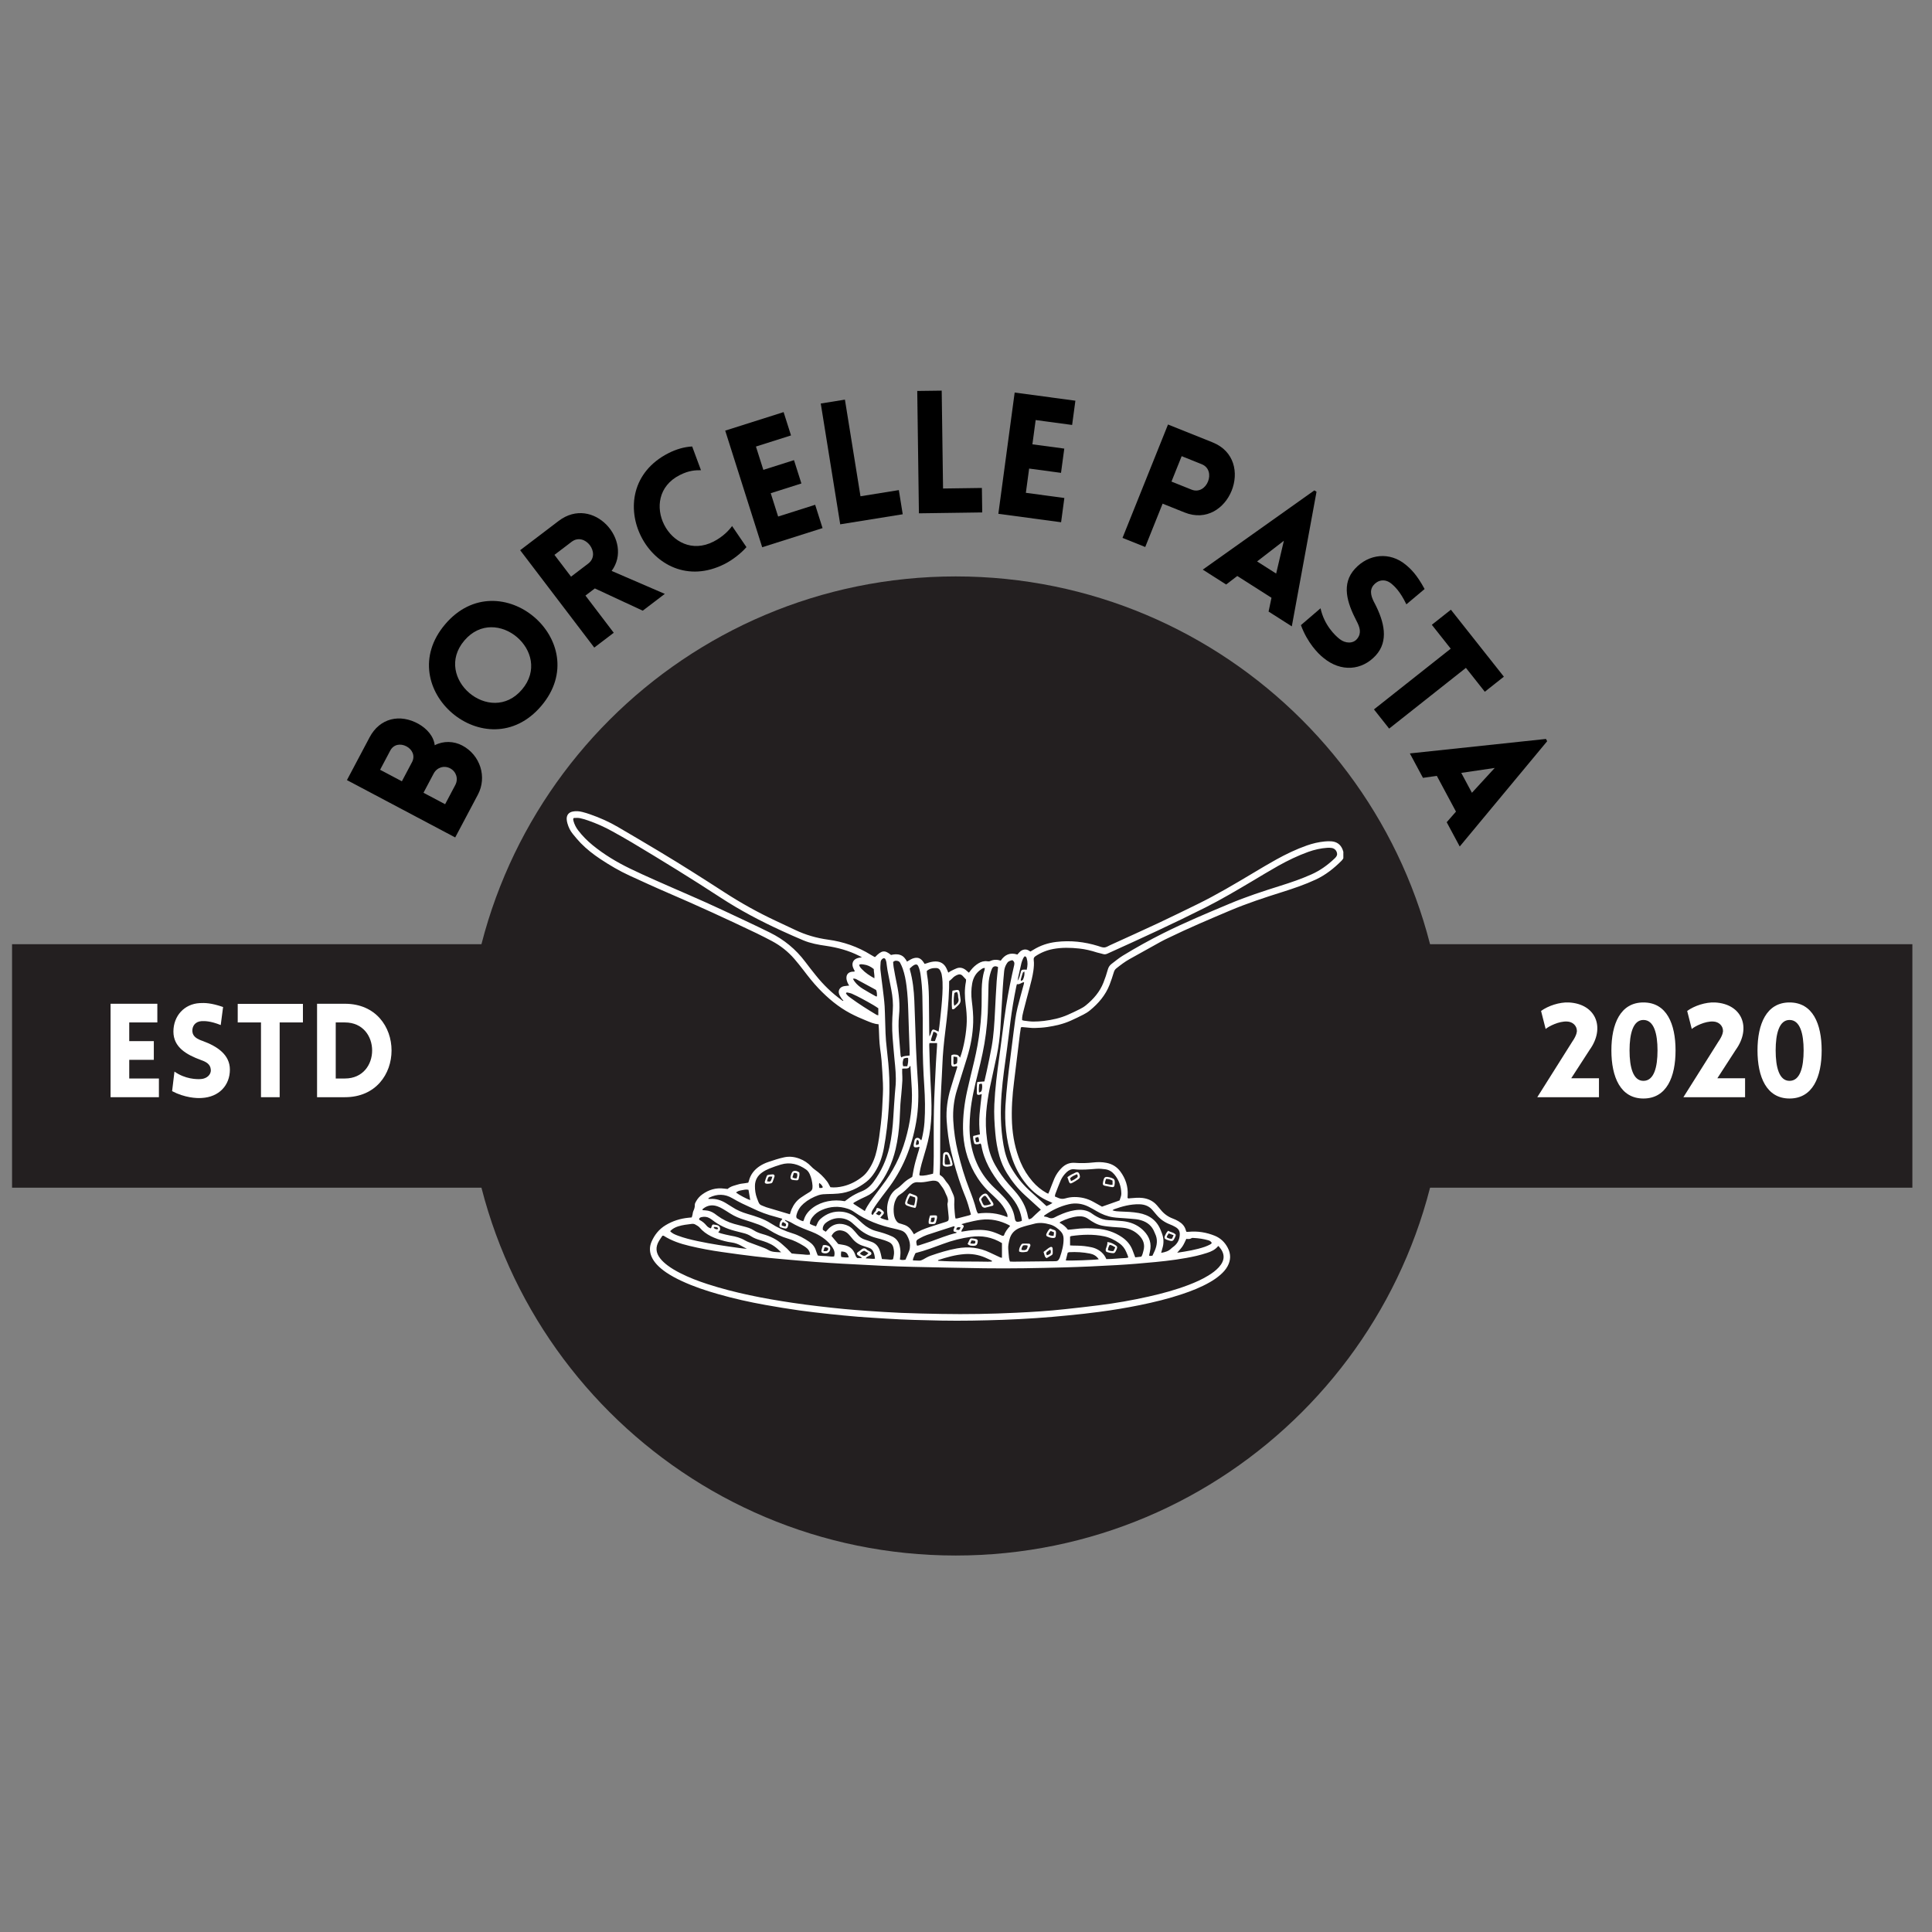 <svg xmlns="http://www.w3.org/2000/svg" xmlns:xlink="http://www.w3.org/1999/xlink" width="500" zoomAndPan="magnify" viewBox="0 0 375 375" height="500" preserveAspectRatio="xMidYMid meet" version="1.0"><rect x="0" y="0" width="375" height="375" fill="#808080" stroke="none"/><defs><g/><clipPath id="d8337146c2"><path d="M 90.488 111.883 L 280.535 111.883 L 280.535 301.926 L 90.488 301.926 Z M 90.488 111.883 " clip-rule="nonzero"/></clipPath><clipPath id="9266826c40"><path d="M 185.512 111.883 C 133.031 111.883 90.488 154.426 90.488 206.902 C 90.488 259.383 133.031 301.926 185.512 301.926 C 237.992 301.926 280.535 259.383 280.535 206.902 C 280.535 154.426 237.992 111.883 185.512 111.883 Z M 185.512 111.883 " clip-rule="nonzero"/></clipPath><clipPath id="cf34e240d2"><path d="M 109.992 157.062 L 260.742 157.062 L 260.742 256.812 L 109.992 256.812 Z M 109.992 157.062 " clip-rule="nonzero"/></clipPath><clipPath id="e1c98a4376"><path d="M 2.34 183.27 L 127.676 183.27 L 127.676 230.535 L 2.34 230.535 Z M 2.34 183.27 " clip-rule="nonzero"/></clipPath><clipPath id="1eb46ee6b9"><path d="M 255.613 183.27 L 371.273 183.27 L 371.273 230.535 L 255.613 230.535 Z M 255.613 183.27 " clip-rule="nonzero"/></clipPath></defs><g clip-path="url(#d8337146c2)"><g clip-path="url(#9266826c40)"><path fill="#231f20" d="M 90.488 111.883 L 280.535 111.883 L 280.535 301.926 L 90.488 301.926 Z M 90.488 111.883 " fill-opacity="1" fill-rule="nonzero"/></g></g><g clip-path="url(#cf34e240d2)"><path fill="#ffffff" d="M 139.41 238.527 C 139.34 238.414 139.293 238.262 139.203 238.23 C 139.027 238.168 138.824 238.16 138.633 238.148 C 138.609 238.145 138.559 238.207 138.547 238.25 C 138.543 238.293 138.555 238.363 138.582 238.379 C 138.82 238.543 139.066 238.703 139.41 238.527 Z M 185.582 238.68 C 186.211 238.781 186.211 238.781 186.457 238.227 C 185.816 238.156 185.75 238.184 185.582 238.68 Z M 177.777 222.242 C 178.207 222.203 178.332 222.141 178.348 221.953 C 178.367 221.781 178.355 221.602 178.301 221.445 C 178.266 221.352 178.133 221.293 178.023 221.207 C 177.836 221.543 177.777 221.848 177.777 222.242 Z M 159.012 229.609 C 158.93 229.945 158.977 230.246 159.035 230.578 C 159.293 230.582 159.535 230.66 159.715 230.418 C 159.441 229.934 159.441 229.934 159.012 229.609 Z M 151.746 237.879 C 151.91 237.934 152.094 237.996 152.281 238.039 C 152.418 238.066 152.539 237.996 152.562 237.859 C 152.582 237.754 152.574 237.59 152.512 237.531 C 152.348 237.391 152.141 237.297 151.969 237.188 C 151.734 237.383 151.699 237.59 151.746 237.879 Z M 170.008 235.594 C 170.699 236.004 170.699 236.004 171.102 235.387 C 170.883 235.168 170.883 235.168 170.547 235.027 C 170.387 235.195 170.223 235.367 170.008 235.594 Z M 189.348 220.816 C 189.281 221.152 189.336 221.434 189.523 221.73 C 189.695 221.688 189.855 221.648 190.035 221.605 C 190.043 221.281 190.012 220.992 189.859 220.691 C 189.672 220.738 189.512 220.773 189.348 220.816 Z M 198.824 188.559 C 198.688 188.664 198.559 188.719 198.531 188.801 C 198.383 189.227 198.266 189.656 198.141 190.086 C 198.117 190.168 198.145 190.262 198.152 190.41 C 198.328 190.305 198.52 190.258 198.566 190.145 C 198.758 189.668 198.918 189.18 198.824 188.559 Z M 190.047 210.461 C 190.035 210.992 189.938 211.5 190.031 212.062 C 190.301 211.977 190.496 211.887 190.555 211.633 C 190.645 211.215 190.691 210.797 190.586 210.367 C 190.477 210.359 190.402 210.336 190.336 210.348 C 190.242 210.367 190.16 210.418 190.047 210.461 Z M 167.734 242.754 C 167.145 243.035 167.145 243.035 166.91 243.355 C 167.711 243.914 167.898 243.906 168.566 243.223 C 168.277 243.059 168 242.898 167.734 242.754 Z M 185.074 205.078 C 185.102 205.645 184.996 206.109 185.102 206.594 C 185.188 206.594 185.27 206.613 185.328 206.59 C 185.469 206.543 185.594 206.473 185.727 206.406 C 185.824 206 185.863 205.609 185.773 205.176 C 185.57 205.152 185.387 205.121 185.074 205.078 Z M 164.746 244.051 C 164.5 243.172 164.176 242.934 163.277 242.91 C 163.23 243.254 163.195 243.59 163.285 243.973 C 163.758 244.062 164.223 244.098 164.746 244.051 Z M 181.469 202.078 C 181.602 201.707 181.738 201.359 181.852 201.008 C 181.949 200.695 181.891 200.578 181.586 200.398 C 181.484 200.34 181.359 200.316 181.18 200.254 C 181.035 200.867 180.758 201.395 180.676 202.016 C 180.801 202.039 180.895 202.066 180.988 202.078 C 181.137 202.086 181.285 202.078 181.469 202.078 Z M 176.098 206.965 C 176.258 206.395 176.32 205.883 176.258 205.344 C 175.922 205.27 175.648 205.379 175.391 205.477 C 175.172 206.152 175.156 206.418 175.309 206.965 C 175.551 206.965 175.793 206.965 176.098 206.965 Z M 145.285 230.941 C 144.809 230.824 144.395 230.949 143.977 231.023 C 143.371 231.137 143.25 231.188 142.855 231.465 C 143.375 231.891 145.027 232.77 145.621 232.934 C 145.508 232.262 145.398 231.602 145.285 230.941 Z M 197.516 190.363 C 197.84 189.914 197.953 189.402 198.074 188.895 C 198.211 188.312 198.23 188.172 198.988 188.199 C 199.082 188.199 199.176 188.219 199.277 188.234 C 199.473 187.477 199.508 186.762 199.289 186.043 C 199.238 185.859 199.176 185.652 198.891 185.613 C 198.801 185.738 198.664 185.859 198.602 186.012 C 198.465 186.309 198.336 186.613 198.258 186.926 C 198.039 187.828 197.84 188.738 197.641 189.637 C 197.586 189.879 197.559 190.121 197.516 190.363 Z M 169.602 188.094 C 168.996 187.598 168.371 187.297 167.656 187.211 C 167.363 187.176 167.07 187.082 166.758 187.27 C 166.832 187.621 167.043 187.863 167.27 188.094 C 167.957 188.824 168.785 189.371 169.719 189.887 C 169.781 189.242 169.59 188.688 169.602 188.094 Z M 165.555 189.984 C 165.695 190.223 165.785 190.398 165.906 190.551 C 166.336 191.125 166.891 191.57 167.492 191.941 C 168.312 192.445 169.148 192.91 169.984 193.379 C 170.031 193.418 170.117 193.391 170.215 193.402 C 170.234 192.957 170.211 192.539 170.055 192.16 C 169.887 192.066 169.758 191.988 169.625 191.918 C 168.566 191.34 167.5 190.754 166.434 190.188 C 166.203 190.062 165.965 189.875 165.555 189.984 Z M 170.48 195.703 C 170.121 195.469 169.832 195.262 169.531 195.09 C 168.789 194.66 168.047 194.234 167.285 193.836 C 166.668 193.5 166.035 193.188 165.395 192.898 C 165.125 192.773 164.816 192.719 164.523 192.656 C 164.418 192.633 164.273 192.602 164.199 192.805 C 164.395 193.176 164.742 193.43 165.082 193.676 C 166.703 194.871 168.414 195.945 170.141 196.98 C 170.227 197.035 170.355 197.035 170.48 197.062 C 170.48 196.586 170.48 196.164 170.48 195.703 Z M 213.266 244.422 C 212.816 243.762 212.238 243.449 211.543 243.312 C 210.223 243.055 208.898 242.973 207.551 243.047 C 207.457 243.055 207.363 243.102 207.242 243.141 C 207.117 243.645 206.992 244.145 206.867 244.652 C 207.707 244.734 212.41 244.566 213.266 244.422 Z M 192.512 244.867 C 192.52 244.816 192.523 244.762 192.531 244.703 C 192.074 244.492 191.629 244.266 191.168 244.074 C 189.891 243.531 188.559 243.32 187.172 243.426 C 185.445 243.555 183.797 244.027 182.164 244.555 C 182.121 244.566 182.09 244.613 182.062 244.652 C 182.074 244.676 182.078 244.715 182.09 244.715 C 185.316 244.945 188.551 244.816 191.773 244.898 C 192.016 244.902 192.266 244.879 192.512 244.867 Z M 230.266 240.461 C 230.016 240.969 229.82 241.461 229.531 241.898 C 229.246 242.328 228.875 242.699 228.492 243.152 C 230.355 242.883 232.148 242.586 233.867 242 C 234.227 241.875 234.57 241.711 234.906 241.543 C 235.023 241.48 235.113 241.363 235.211 241.266 C 235.047 240.969 234.828 240.82 234.547 240.742 C 233.621 240.477 232.672 240.336 231.711 240.289 C 231.562 240.285 231.375 240.254 231.27 240.332 C 230.945 240.547 230.602 240.508 230.266 240.461 Z M 185.297 238.051 C 185.188 238.051 185.102 238.02 185.039 238.043 C 183.34 238.59 181.637 239.129 179.941 239.695 C 179.469 239.859 179.008 240.082 178.574 240.32 C 177.785 240.75 177.766 240.812 177.949 241.691 C 177.949 241.715 177.977 241.727 178.043 241.785 C 178.121 241.77 178.242 241.762 178.355 241.727 C 179.121 241.48 179.887 241.238 180.648 240.973 C 182.285 240.402 183.891 239.719 185.586 239.324 C 185.629 239.312 185.652 239.258 185.699 239.199 C 185.492 239.133 185.293 239.074 185.121 239.023 C 184.957 238.645 185.27 238.414 185.297 238.051 Z M 169.832 244.316 C 169.793 244.016 169.77 243.789 169.719 243.57 C 169.672 243.379 169.609 243.184 169.527 243 C 169.359 242.609 169.078 242.336 168.664 242.203 C 168.328 242.094 168.004 241.965 167.664 241.867 C 166.727 241.609 165.973 241.098 165.375 240.332 C 165.176 240.07 164.953 239.836 164.734 239.586 C 164.332 239.129 163.809 238.898 163.215 238.82 C 162.453 238.727 161.758 239.133 161.398 239.906 C 161.848 240.438 162.293 240.973 162.703 241.461 C 163.121 241.527 163.469 241.578 163.809 241.652 C 164.852 241.852 165.59 242.422 165.965 243.449 C 166.055 243.703 166.125 243.984 166.41 244.191 C 166.668 244.191 166.961 244.191 167.262 244.191 C 167.246 244.02 167.109 243.984 167.008 243.918 C 166.832 243.812 166.648 243.727 166.492 243.613 C 166.301 243.484 166.273 243.234 166.445 243.09 C 166.648 242.91 166.914 242.789 167.117 242.605 C 167.504 242.234 167.871 242.164 168.277 242.586 C 168.375 242.695 168.535 242.742 168.664 242.816 C 168.855 242.934 169.113 243 169.137 243.266 C 169.16 243.59 168.848 243.637 168.648 243.766 C 168.449 243.902 168.184 243.938 168.035 244.242 C 168.543 244.277 168.988 244.316 169.445 244.344 C 169.539 244.352 169.637 244.328 169.832 244.316 Z M 186.602 237.613 C 187.129 237.871 187.156 237.945 186.918 238.363 C 186.801 238.574 186.617 238.758 186.602 239.074 C 187.102 239 187.566 238.91 188.039 238.852 C 189.371 238.688 190.703 238.633 192.035 238.922 C 192.805 239.094 193.52 239.395 194.238 239.719 C 194.41 239.793 194.574 239.949 194.848 239.824 C 195.082 239.133 195.531 238.531 196.066 237.957 C 195.961 237.879 195.891 237.812 195.805 237.773 C 194.098 236.906 192.305 236.512 190.383 236.758 C 189.43 236.883 188.5 237.113 187.566 237.336 C 187.262 237.414 186.953 237.512 186.602 237.613 Z M 151.613 243.07 C 150.625 242.062 149.977 241.609 148.898 241.172 C 148.457 240.996 148.004 240.848 147.543 240.715 C 146.934 240.531 146.34 240.324 145.809 239.977 C 145.34 239.664 144.824 239.465 144.277 239.336 C 143.719 239.199 143.156 239.051 142.59 238.902 C 141.012 238.492 139.555 237.82 138.266 236.805 C 138.09 236.664 137.895 236.547 137.699 236.434 C 137.238 236.168 136.734 236.129 136.23 236.227 C 135.992 236.277 135.727 236.348 135.695 236.66 C 135.727 236.707 135.742 236.766 135.785 236.789 C 136.309 237.055 136.75 237.414 137.121 237.871 C 137.34 238.148 137.641 238.34 137.984 238.426 C 138.152 238.18 138.082 237.836 138.402 237.668 C 138.645 237.707 138.918 237.727 139.184 237.797 C 139.645 237.918 139.863 238.262 139.75 238.715 C 139.711 238.879 139.543 239.016 139.41 239.191 C 139.586 239.262 139.738 239.352 139.91 239.395 C 140.539 239.551 141.176 239.73 141.82 239.84 C 142.797 240 143.742 240.254 144.602 240.762 C 144.883 240.926 145.191 241.055 145.496 241.172 C 146.176 241.438 146.871 241.676 147.547 241.938 C 148.066 242.141 148.613 242.305 149.082 242.594 C 149.836 243.066 150.648 243.023 151.613 243.07 Z M 160.277 239.082 C 160.469 238.875 160.609 238.699 160.77 238.539 C 161.57 237.719 162.535 237.402 163.66 237.613 C 164.398 237.75 165.047 238.078 165.566 238.633 C 165.855 238.945 166.145 239.262 166.41 239.598 C 166.816 240.105 167.32 240.449 167.953 240.633 C 168.363 240.75 168.766 240.902 169.168 241.043 C 169.902 241.305 170.398 241.816 170.691 242.523 C 170.805 242.801 170.887 243.094 170.965 243.391 C 171.047 243.703 171.105 244.02 171.184 244.379 C 171.535 244.402 171.891 244.438 172.238 244.449 C 172.602 244.457 172.98 244.586 173.352 244.402 C 173.398 244.168 173.43 243.941 173.477 243.727 C 173.586 243.195 173.527 242.676 173.402 242.152 C 173.293 241.68 173.031 241.328 172.602 241.113 C 172.309 240.973 172 240.844 171.695 240.742 C 171.164 240.57 170.633 240.418 170.098 240.285 C 168.648 239.91 167.387 239.215 166.309 238.172 C 166 237.879 165.676 237.594 165.352 237.32 C 164.062 236.234 162.027 236.062 160.379 237.285 C 159.973 237.582 159.715 237.973 159.695 238.492 C 159.691 238.562 159.715 238.633 159.719 238.723 C 159.891 238.828 160.055 238.941 160.277 239.082 Z M 130.074 238.965 C 130.496 239.441 131.027 239.625 131.539 239.824 C 132.789 240.301 134.094 240.613 135.402 240.895 C 138.09 241.473 140.805 241.867 143.527 242.238 C 143.945 242.301 144.367 242.336 144.969 242.398 C 144.5 242.145 144.195 241.988 143.887 241.816 C 143.316 241.484 142.703 241.266 142.043 241.168 C 141.57 241.098 141.094 241.02 140.637 240.895 C 138.785 240.414 137.035 239.746 135.75 238.219 C 135.559 238.004 135.262 237.867 135.008 237.707 C 134.789 237.566 134.539 237.523 134.281 237.555 C 133.379 237.668 132.473 237.762 131.605 238.043 C 131.051 238.227 130.539 238.48 130.074 238.965 Z M 225.383 243.176 C 226.195 243.047 226.824 242.84 227.332 242.336 C 227.492 242.176 227.688 242.051 227.863 241.91 C 228.453 241.426 228.836 240.809 228.953 240.059 C 229.129 238.969 228.766 238.52 228.109 238.137 C 227.762 237.938 227.391 237.766 227.02 237.625 C 226.008 237.23 225.164 236.617 224.469 235.785 C 224.238 235.516 224.004 235.25 223.785 234.973 C 223.105 234.125 222.215 233.77 221.137 233.746 C 219.418 233.711 217.797 234.152 216.199 234.73 C 216.117 234.762 216.047 234.844 215.934 234.926 C 216.445 235.102 216.918 235.133 217.395 235.148 C 218.609 235.191 219.816 235.23 221.016 235.445 C 223.047 235.809 224.551 236.852 225.312 238.832 C 225.363 238.977 225.43 239.117 225.48 239.258 C 225.895 240.277 225.945 241.309 225.598 242.363 C 225.523 242.594 225.469 242.836 225.383 243.176 Z M 219.004 244.086 C 218.91 243.672 218.738 243.344 218.598 242.996 C 218.309 242.305 217.855 241.738 217.242 241.305 C 216.348 240.672 215.379 240.188 214.301 239.965 C 212.191 239.527 210.082 239.617 207.965 239.91 C 207.875 239.922 207.793 239.988 207.699 240.023 C 207.699 240.594 207.699 241.145 207.699 241.734 C 207.953 241.75 208.176 241.77 208.395 241.77 C 209.332 241.77 210.27 241.805 211.188 241.969 C 211.66 242.051 212.145 242.133 212.582 242.312 C 213.539 242.707 214.297 243.348 214.742 244.391 C 215.953 244.398 217.207 244.227 218.469 244.184 C 218.633 244.18 218.805 244.121 219.004 244.086 Z M 223.691 243.727 C 223.855 243.379 224.008 243.066 224.145 242.746 C 224.598 241.652 224.746 240.555 224.195 239.445 C 224.148 239.359 224.113 239.262 224.078 239.168 C 223.602 237.949 222.699 237.207 221.461 236.848 C 221.148 236.754 220.824 236.684 220.5 236.648 C 219.801 236.57 219.094 236.527 218.391 236.469 C 217.613 236.406 216.824 236.387 216.051 236.27 C 214.922 236.098 213.863 235.68 212.875 235.098 C 212.332 234.777 211.785 234.461 211.219 234.184 C 210.023 233.605 208.754 233.445 207.457 233.742 C 205.742 234.137 204.18 234.895 202.738 235.898 C 202.691 235.934 202.672 236.023 202.625 236.109 C 202.922 236.176 203.211 236.188 203.438 236.305 C 203.977 236.582 204.453 236.469 204.93 236.18 C 205.125 236.062 205.344 235.98 205.543 235.887 C 206.508 235.438 207.504 235.086 208.562 234.914 C 209.828 234.703 211.023 234.832 212.078 235.645 C 212.32 235.828 212.586 235.98 212.852 236.129 C 213.582 236.547 214.367 236.805 215.219 236.836 C 215.852 236.859 216.48 236.898 217.105 236.953 C 217.613 236.996 218.121 237.023 218.609 237.125 C 219.93 237.383 221.098 237.961 222.039 238.941 C 223.129 240.07 223.566 241.402 223.195 242.965 C 223.137 243.207 223.094 243.449 223.035 243.707 C 223.137 243.738 223.199 243.777 223.27 243.773 C 223.418 243.766 223.57 243.738 223.691 243.727 Z M 182.18 200.242 C 182.234 199.883 182.293 199.562 182.328 199.238 C 182.469 197.965 182.617 196.688 182.734 195.406 C 182.875 193.801 183.012 192.191 182.945 190.574 C 182.922 190.098 182.871 189.621 182.781 189.156 C 182.734 188.883 182.617 188.625 182.492 188.375 C 182.355 188.09 182.09 187.91 181.773 187.898 C 181.082 187.875 180.422 187.977 179.883 188.473 C 179.898 188.676 179.898 188.855 179.922 189.023 C 180.184 190.547 180.277 192.078 180.301 193.617 C 180.336 195.855 180.348 198.102 180.363 200.348 C 180.363 200.559 180.383 200.77 180.398 201.168 C 180.531 200.93 180.59 200.855 180.617 200.77 C 180.676 200.605 180.711 200.43 180.77 200.266 C 180.941 199.816 181.082 199.75 181.508 199.93 C 181.715 200.012 181.914 200.117 182.18 200.242 Z M 180.406 202.457 C 180.383 202.645 180.359 202.746 180.363 202.848 C 180.43 205.039 180.477 207.238 180.59 209.43 C 180.707 211.727 180.859 214.02 180.785 216.32 C 180.754 217.227 180.676 218.133 180.57 219.035 C 180.363 220.773 179.906 222.453 179.398 224.121 C 179.039 225.309 178.68 226.492 178.484 227.711 C 178.461 227.859 178.383 228 178.539 228.172 C 179.402 228.273 180.234 228.012 181.105 227.812 C 181.125 227.629 181.148 227.48 181.156 227.336 C 181.184 226.375 181.238 225.414 181.238 224.453 C 181.254 221.453 181.203 218.441 181.273 215.434 C 181.336 212.434 181.52 209.434 181.66 206.43 C 181.715 205.297 181.809 204.16 181.879 203.027 C 181.891 202.828 181.887 202.633 181.887 202.457 C 181.395 202.457 180.93 202.457 180.406 202.457 Z M 194.48 241.285 C 192.559 240.117 190.566 239.77 188.438 240.07 C 186.605 240.332 184.828 240.773 183.098 241.422 C 181.348 242.07 179.605 242.734 177.789 243.195 C 177.746 243.207 177.711 243.254 177.66 243.289 C 177.523 243.605 177.375 243.926 177.254 244.254 C 177.207 244.363 177.219 244.484 177.199 244.645 C 177.625 244.656 178.008 244.664 178.379 244.688 C 178.672 244.703 178.91 244.602 179.164 244.469 C 179.645 244.195 180.129 243.906 180.648 243.727 C 182.316 243.141 184 242.629 185.746 242.312 C 187.973 241.91 190.113 242.145 192.164 243.137 C 192.824 243.453 193.488 243.762 194.148 244.066 C 194.25 244.109 194.367 244.109 194.48 244.133 C 194.48 243.148 194.48 242.215 194.48 241.285 Z M 221.531 243.918 C 221.773 243.543 221.84 243.141 221.945 242.758 C 222.281 241.555 221.902 240.566 221.043 239.73 C 220.223 238.926 219.223 238.461 218.09 238.32 C 217.391 238.227 216.684 238.227 215.977 238.156 C 215.281 238.09 214.566 238.031 213.875 237.891 C 212.898 237.691 212.051 237.176 211.242 236.605 C 210.613 236.156 209.922 236.023 209.16 236.105 C 208.02 236.234 206.953 236.613 205.922 237.105 C 205.836 237.148 205.766 237.223 205.648 237.32 C 206.32 237.672 206.852 238.113 207.281 238.688 C 207.688 238.652 208.066 238.641 208.438 238.586 C 209.922 238.379 211.406 238.363 212.898 238.48 C 214.672 238.617 216.312 239.133 217.789 240.141 C 218.711 240.773 219.406 241.586 219.812 242.629 C 219.988 243.09 220.16 243.555 220.348 244.051 C 220.742 244.004 221.145 243.961 221.531 243.918 Z M 158.387 238.039 C 158.465 237.871 158.527 237.742 158.586 237.609 C 158.742 237.23 158.934 236.875 159.242 236.602 C 160.434 235.539 161.824 235.039 163.414 235.195 C 164.551 235.309 165.555 235.77 166.402 236.547 C 166.75 236.871 167.109 237.195 167.465 237.512 C 168.211 238.18 169.055 238.668 170.02 238.934 C 170.559 239.086 171.094 239.215 171.625 239.395 C 172.172 239.582 172.719 239.777 173.238 240.031 C 173.977 240.402 174.43 241.016 174.625 241.828 C 174.766 242.422 174.82 243.023 174.754 243.633 C 174.73 243.902 174.699 244.172 174.672 244.473 C 175.031 244.598 175.371 244.586 175.758 244.496 C 176.004 243.914 176.273 243.348 176.48 242.754 C 176.594 242.43 176.629 242.062 176.629 241.715 C 176.621 241.02 176.375 240.383 176.039 239.777 C 175.77 239.293 175.371 238.957 174.836 238.805 C 174.43 238.68 174.012 238.574 173.594 238.484 C 170.805 237.879 168.172 236.91 165.812 235.258 C 165.43 234.984 164.988 234.762 164.539 234.613 C 162.844 234.055 161.156 234.137 159.52 234.855 C 158.812 235.16 158.199 235.598 157.723 236.211 C 157.422 236.594 157.203 237.012 157.191 237.535 C 157.551 237.773 157.949 237.883 158.387 238.039 Z M 153.668 243.297 C 154.242 243.348 154.844 243.438 155.453 243.453 C 156.043 243.473 156.625 243.625 157.238 243.523 C 157.18 242.883 156.883 242.441 156.406 242.105 C 156.242 241.988 156.078 241.867 155.898 241.77 C 154.992 241.215 154.051 240.742 153.023 240.441 C 151.727 240.07 150.52 239.5 149.383 238.785 C 149.105 238.609 148.828 238.438 148.531 238.285 C 148.133 238.078 147.73 237.859 147.309 237.707 C 146.383 237.371 145.449 237.055 144.512 236.77 C 143.535 236.477 142.609 236.094 141.754 235.551 C 141.258 235.238 140.777 234.922 140.277 234.633 C 139.969 234.453 139.652 234.289 139.32 234.172 C 138.301 233.793 137.336 233.918 136.473 234.609 C 136.402 234.668 136.297 234.719 136.387 234.891 C 136.555 234.902 136.75 234.922 136.945 234.934 C 137.594 234.973 138.172 235.195 138.703 235.562 C 138.891 235.699 139.074 235.832 139.254 235.969 C 140.234 236.695 141.32 237.23 142.496 237.559 C 143.105 237.727 143.711 237.879 144.324 238.039 C 145.016 238.215 145.691 238.402 146.293 238.797 C 146.828 239.145 147.414 239.363 148.027 239.535 C 149.48 239.93 150.812 240.566 151.926 241.602 C 152.203 241.863 152.5 242.105 152.77 242.363 C 153.059 242.648 153.324 242.941 153.668 243.297 Z M 173.355 186.738 C 173.387 187.07 173.398 187.398 173.453 187.715 C 173.645 188.785 173.828 189.855 174.059 190.918 C 174.496 192.949 174.711 194.988 174.5 197.082 C 174.359 198.461 174.406 199.859 174.508 201.242 C 174.582 202.32 174.676 203.406 174.773 204.484 C 174.797 204.73 174.773 204.992 174.961 205.246 C 175.422 204.891 175.996 204.98 176.559 204.867 C 176.559 204.543 176.57 204.242 176.559 203.941 C 176.469 201.348 176.363 198.75 176.293 196.152 C 176.246 194.559 176.156 192.973 175.957 191.395 C 175.816 190.238 175.598 189.102 175.215 188 C 175.082 187.617 174.906 187.25 174.723 186.898 C 174.617 186.684 174.418 186.551 174.188 186.508 C 173.91 186.457 173.633 186.426 173.355 186.738 Z M 204.277 233.5 C 204.074 233.398 203.953 233.324 203.816 233.27 C 201.988 232.543 200.492 231.391 199.242 229.879 C 197.875 228.25 196.938 226.391 196.297 224.375 C 195.281 221.18 194.977 217.898 195.156 214.57 C 195.246 213.035 195.395 211.5 195.555 209.965 C 195.699 208.488 195.902 207.008 196.082 205.535 C 196.309 203.754 196.527 201.973 196.754 200.195 C 196.957 198.645 197.125 197.082 197.504 195.562 C 197.852 194.172 198.242 192.785 198.617 191.395 C 198.684 191.16 198.77 190.922 198.77 190.641 C 198.246 190.688 197.906 191.152 197.387 191.016 C 197.332 191.211 197.273 191.383 197.246 191.555 C 196.785 193.805 196.406 196.066 196.117 198.348 C 195.906 200.051 195.707 201.754 195.477 203.461 C 195.074 206.41 194.629 209.352 194.402 212.328 C 194.156 215.641 194.203 218.941 194.773 222.219 C 195.039 223.77 195.477 225.266 196.273 226.645 C 197.188 228.23 198.301 229.664 199.637 230.914 C 200.484 231.703 201.352 232.473 202.215 233.258 C 202.508 233.527 202.801 233.801 203.125 234.105 C 203.492 233.965 203.855 233.77 204.277 233.5 Z M 167.859 235.062 C 168.441 233.789 169.25 232.781 170.008 231.75 C 170.398 231.219 170.789 230.695 171.188 230.168 C 173.281 227.465 174.809 224.469 175.75 221.176 C 176.68 217.953 177.148 214.668 176.977 211.305 C 176.906 209.973 176.816 208.633 176.734 207.301 C 176.723 207.168 176.789 207.008 176.605 206.883 C 176.492 207.312 176.188 207.418 175.797 207.402 C 175.578 207.383 175.355 207.418 175.113 207.43 C 175.113 207.727 175.109 207.973 175.113 208.223 C 175.125 208.727 175.172 209.234 175.148 209.734 C 175.102 210.645 175.012 211.547 174.938 212.453 C 174.883 213.078 174.801 213.707 174.766 214.34 C 174.699 215.422 174.672 216.508 174.605 217.594 C 174.488 219.43 174.258 221.258 173.836 223.055 C 173.191 225.801 172.02 228.289 170.273 230.512 C 169.695 231.242 169.012 231.812 168.164 232.195 C 167.824 232.352 167.477 232.504 167.141 232.676 C 166.707 232.887 166.289 233.117 165.871 233.352 C 165.777 233.406 165.629 233.445 165.648 233.648 C 166.344 234.094 167.062 234.555 167.859 235.062 Z M 202.031 234.797 C 200.965 233.828 199.961 232.91 198.949 231.992 C 197.574 230.742 196.426 229.309 195.453 227.734 C 194.809 226.699 194.328 225.59 193.992 224.418 C 193.574 222.957 193.324 221.465 193.191 219.957 C 193.023 218.094 192.914 216.227 193 214.355 C 193.141 211.297 193.527 208.27 193.949 205.246 C 194.188 203.52 194.398 201.785 194.629 200.062 C 194.84 198.461 195.039 196.859 195.289 195.262 C 195.707 192.59 196.25 189.949 196.855 187.316 C 196.957 186.879 196.836 186.59 196.496 186.367 C 195.816 186.52 195.637 186.645 195.34 187.152 C 195.098 187.57 194.953 188.027 194.906 188.508 C 194.797 189.613 194.703 190.723 194.633 191.832 C 194.469 194.449 194.332 197.07 194.168 199.691 C 194.055 201.43 193.824 203.16 193.473 204.867 C 193.035 206.965 192.559 209.059 192.117 211.164 C 191.797 212.695 191.57 214.238 191.434 215.801 C 191.281 217.621 191.34 219.438 191.594 221.242 C 191.828 222.984 192.312 224.648 193.191 226.184 C 193.926 227.48 194.773 228.703 195.766 229.828 C 196.16 230.281 196.574 230.723 196.973 231.184 C 198.246 232.629 199.191 234.246 199.527 236.176 C 199.555 236.34 199.625 236.492 199.68 236.648 C 200.055 236.637 200.273 236.441 200.492 236.215 C 200.855 235.84 201.258 235.492 201.648 235.133 C 201.758 235.031 201.871 234.938 202.031 234.797 Z M 196.02 244.863 C 196.309 244.875 196.508 244.898 196.703 244.891 C 199.301 244.867 201.895 244.832 204.492 244.805 C 204.648 244.805 204.801 244.793 204.949 244.793 C 205.195 244.785 205.383 244.676 205.508 244.469 C 205.586 244.332 205.668 244.203 205.719 244.062 C 206.125 242.871 206.469 241.664 206.438 240.379 C 206.426 239.84 206.246 239.395 205.887 239.016 C 205.301 238.402 204.629 237.906 203.816 237.672 C 202.762 237.371 201.695 237.242 200.609 237.566 C 200.227 237.68 199.824 237.754 199.441 237.859 C 198.961 237.996 198.465 238.125 198 238.305 C 196.914 238.723 196.191 239.48 195.93 240.633 C 195.793 241.219 195.652 241.809 195.699 242.422 C 195.746 243 195.781 243.578 195.848 244.156 C 195.867 244.375 195.949 244.586 196.02 244.863 Z M 217.312 233.004 C 217.453 232.52 217.668 232.109 217.648 231.645 C 217.613 230.258 217.184 229.016 216.293 227.953 C 215.84 227.41 215.258 227.059 214.555 226.957 C 213.984 226.879 213.395 226.82 212.828 226.863 C 211.391 226.969 209.965 227.121 208.52 226.953 C 207.926 226.887 207.441 227.129 207.023 227.527 C 206.539 227.984 206.145 228.512 205.879 229.113 C 205.5 229.992 205.172 230.895 204.828 231.785 C 204.777 231.922 204.781 232.074 204.754 232.238 C 205.02 232.352 205.25 232.445 205.477 232.543 C 205.91 232.727 206.32 232.746 206.793 232.605 C 207.949 232.258 209.125 232.281 210.305 232.531 C 210.977 232.688 211.609 232.934 212.203 233.266 C 212.781 233.574 213.348 233.898 213.898 234.211 C 215.043 233.805 216.152 233.41 217.312 233.004 Z M 153.316 235.691 C 153.426 235.367 153.512 235.027 153.648 234.707 C 154.055 233.789 154.637 233.004 155.477 232.438 C 156.02 232.066 156.57 231.715 157.133 231.379 C 157.492 231.164 157.711 230.898 157.699 230.477 C 157.699 230.375 157.715 230.27 157.711 230.168 C 157.656 229.387 157.492 228.625 157.168 227.906 C 157 227.551 156.789 227.234 156.477 227.016 C 154.984 225.961 153.359 225.496 151.551 226.043 C 150.801 226.27 150.066 226.52 149.34 226.816 C 148.855 227.012 148.375 227.258 147.949 227.559 C 147.047 228.188 146.547 229.055 146.535 230.18 C 146.523 231 146.648 231.809 146.922 232.555 C 147.465 233.988 147.32 233.746 148.613 234.277 C 148.664 234.297 148.703 234.32 148.758 234.332 C 150.27 234.785 151.785 235.238 153.316 235.691 Z M 177.398 239.574 C 178.379 238.887 179.422 238.508 180.473 238.156 C 181.496 237.809 182.535 237.5 183.566 237.172 C 184.078 237.008 184.156 236.895 184.145 236.359 C 184.145 236.258 184.133 236.156 184.125 236.059 C 184.055 235.352 183.977 234.656 183.914 233.949 C 183.902 233.824 183.879 233.688 183.914 233.574 C 184.105 232.945 183.926 232.387 183.629 231.836 C 183.512 231.621 183.441 231.371 183.328 231.148 C 183.219 230.918 183.086 230.707 182.945 230.5 C 182.762 230.227 182.547 229.98 182.367 229.703 C 182.18 229.402 181.91 229.262 181.574 229.195 C 181.16 229.125 180.766 229.191 180.371 229.27 C 179.652 229.41 178.938 229.539 178.195 229.473 C 177.602 229.414 177.117 229.656 176.711 230.07 C 176.051 230.73 175.414 231.414 174.605 231.91 C 174.23 232.133 174.012 232.516 173.836 232.91 C 173.492 233.664 173.41 234.453 173.469 235.273 C 173.512 235.832 173.605 236.363 173.91 236.859 C 174.113 237.172 174.324 237.414 174.707 237.488 C 174.926 237.535 175.137 237.625 175.355 237.691 C 176.066 237.883 176.605 238.328 177.004 238.941 C 177.125 239.129 177.242 239.316 177.398 239.574 Z M 190.555 212.359 C 190.336 212.43 190.219 212.477 190.102 212.5 C 189.758 212.57 189.605 212.465 189.602 212.133 C 189.594 211.582 189.605 211.02 189.625 210.465 C 189.629 210.324 189.676 210.184 189.711 210.012 C 190.191 209.977 190.633 209.941 191.066 209.906 C 191.227 209.207 191.387 208.547 191.527 207.879 C 191.859 206.293 192.211 204.719 192.488 203.129 C 192.883 200.891 193.012 198.613 193.125 196.344 C 193.219 194.375 193.324 192.41 193.453 190.441 C 193.504 189.637 193.621 188.836 193.695 188.027 C 193.715 187.91 193.703 187.789 193.703 187.676 C 193.285 187.535 193.152 187.523 192.961 187.598 C 192.73 187.688 192.605 187.875 192.512 188.09 C 192.441 188.246 192.383 188.418 192.328 188.582 C 192.062 189.41 191.895 190.246 191.871 191.113 C 191.816 192.957 191.809 194.801 191.723 196.641 C 191.656 197.977 191.535 199.309 191.363 200.637 C 191.039 203.223 190.461 205.758 189.824 208.281 C 189.184 210.828 188.57 213.379 188.332 216.008 C 188.168 217.82 188.102 219.637 188.375 221.453 C 188.895 224.988 190.359 228.047 192.977 230.523 C 193.273 230.805 193.578 231.07 193.863 231.359 C 194.352 231.859 194.871 232.355 195.312 232.898 C 196.125 233.887 196.727 234.98 196.934 236.277 C 197.078 237.188 197.238 237.273 198.156 237.043 C 198.223 237.031 198.277 236.965 198.359 236.906 C 198.266 236.098 198.051 235.332 197.727 234.586 C 197.285 233.574 196.637 232.711 195.918 231.891 C 195.387 231.285 194.828 230.695 194.32 230.07 C 192.453 227.766 190.98 225.262 190.477 222.277 C 190.461 222.164 190.383 222.066 190.324 221.949 C 189.926 222.09 189.566 222.207 189.133 222 C 189.004 221.535 188.816 221.047 188.91 220.492 C 189.352 220.387 189.758 220.285 190.207 220.18 C 190.059 218.871 190.023 217.586 190.129 216.301 C 190.242 215.023 190.402 213.75 190.555 212.359 Z M 163.98 233.152 C 164.355 232.875 164.652 232.645 164.957 232.434 C 165.676 231.949 166.438 231.559 167.238 231.242 C 168.211 230.852 168.949 230.211 169.562 229.375 C 171.051 227.348 172.078 225.113 172.633 222.672 C 173.074 220.723 173.285 218.734 173.398 216.742 C 173.48 215.281 173.586 213.82 173.691 212.359 C 173.734 211.758 173.805 211.148 173.848 210.551 C 173.953 208.906 173.789 207.266 173.621 205.633 C 173.48 204.203 173.367 202.77 173.25 201.332 C 173.117 199.617 173.156 197.895 173.285 196.188 C 173.387 194.812 173.262 193.457 173.004 192.113 C 172.758 190.852 172.496 189.59 172.262 188.324 C 172.168 187.805 172.125 187.273 172.043 186.75 C 172.008 186.555 171.941 186.359 171.859 186.18 C 171.773 185.984 171.523 185.938 171.34 186.062 C 171.105 186.227 170.945 186.461 170.93 186.75 C 170.898 187.258 170.848 187.766 170.895 188.266 C 171.016 189.469 171.199 190.664 171.34 191.871 C 171.477 193.02 171.637 194.176 171.707 195.332 C 171.801 197.07 171.809 198.82 171.883 200.559 C 171.926 201.543 172 202.523 172.121 203.5 C 172.344 205.41 172.539 207.32 172.609 209.234 C 172.672 211.156 172.633 213.078 172.508 214.992 C 172.336 217.645 172.043 220.273 171.555 222.887 C 171.242 224.535 170.715 226.109 169.793 227.527 C 169.336 228.238 168.812 228.883 168.148 229.398 C 166.539 230.641 164.758 231.488 162.707 231.672 C 162.027 231.738 161.344 231.75 160.668 231.762 C 160.055 231.777 159.453 231.789 158.871 231.984 C 157.809 232.352 156.832 232.875 155.98 233.613 C 155.32 234.188 154.844 234.895 154.621 235.75 C 154.555 235.977 154.508 236.191 154.648 236.453 C 155.027 236.672 155.418 236.938 155.895 237.043 C 155.953 236.938 156 236.871 156.02 236.805 C 156.312 235.75 156.988 234.992 157.844 234.367 C 158.699 233.754 159.652 233.371 160.68 233.164 C 161.789 232.941 162.891 232.957 163.98 233.152 Z M 176.582 187.98 C 176.594 188.07 176.594 188.172 176.621 188.266 C 177.172 190.223 177.387 192.23 177.473 194.254 C 177.602 197.305 177.672 200.359 177.797 203.41 C 177.883 205.535 178.008 207.648 178.148 209.77 C 178.336 212.477 178.289 215.164 177.82 217.844 C 176.969 222.684 175.184 227.105 172.156 230.996 C 171.5 231.832 170.871 232.688 170.25 233.547 C 169.926 233.996 169.621 234.465 169.336 234.938 C 169.238 235.102 169.191 235.309 169.156 235.504 C 169.121 235.688 169.25 235.773 169.414 235.805 C 169.566 235.578 169.68 235.316 169.879 235.156 C 170.117 234.969 170.02 234.633 170.246 234.453 C 170.715 234.5 171.059 234.762 171.375 235.043 C 171.617 235.262 171.629 235.457 171.43 235.703 C 171.258 235.914 171.07 236.109 170.859 236.352 C 171.266 236.602 171.688 236.676 172.09 236.805 C 172.191 236.836 172.312 236.812 172.445 236.812 C 172.371 236.457 172.301 236.164 172.262 235.867 C 172.109 234.855 172.16 233.848 172.492 232.875 C 172.797 231.961 173.309 231.207 174.141 230.676 C 174.52 230.434 174.855 230.117 175.18 229.805 C 175.613 229.375 176.078 228.996 176.617 228.703 C 176.77 228.621 176.91 228.523 177.07 228.43 C 177.164 227.914 177.242 227.418 177.348 226.922 C 177.441 226.457 177.555 225.992 177.676 225.523 C 177.809 225.035 177.961 224.559 178.094 224.07 C 178.219 223.594 178.426 223.137 178.484 222.59 C 178.277 222.633 178.137 222.672 177.996 222.691 C 177.438 222.766 177.277 222.621 177.359 222.082 C 177.398 221.836 177.449 221.582 177.508 221.34 C 177.625 220.855 178.109 220.703 178.504 221.023 C 178.602 221.109 178.691 221.223 178.809 221.348 C 178.863 221.211 178.91 221.121 178.934 221.023 C 179.18 219.969 179.363 218.895 179.441 217.809 C 179.605 215.465 179.551 213.113 179.398 210.766 C 179.203 207.867 179.086 204.969 179.105 202.062 C 179.129 199.156 179.098 196.25 179.031 193.352 C 178.996 191.953 178.879 190.574 178.684 189.203 C 178.598 188.625 178.48 188.059 178.227 187.523 C 178.078 187.215 177.871 187.129 177.547 187.258 C 177.387 187.32 177.242 187.422 177.102 187.527 C 176.922 187.664 176.766 187.824 176.582 187.98 Z M 195.535 236.25 C 195.613 235.809 195.453 235.543 195.328 235.281 C 194.945 234.414 194.387 233.664 193.727 233 C 193.195 232.461 192.641 231.945 192.086 231.426 C 190.914 230.328 189.949 229.078 189.164 227.684 C 187.656 225 186.949 222.117 186.918 219.055 C 186.895 216.598 187.191 214.168 187.719 211.77 C 188.152 209.824 188.629 207.891 189.094 205.953 C 190.047 201.934 190.578 197.867 190.539 193.723 C 190.531 193.145 190.539 192.562 190.551 191.984 C 190.586 190.742 190.703 189.516 191.086 188.324 C 191.125 188.188 191.133 188.039 191.156 187.887 C 190.828 187.852 190.625 188.023 190.426 188.16 C 189.441 188.812 188.906 189.75 188.699 190.898 C 188.5 192.023 188.488 193.156 188.629 194.289 C 188.797 195.668 188.941 197.047 188.895 198.445 C 188.824 200.754 188.41 203.004 187.73 205.211 C 187.078 207.332 186.398 209.445 185.746 211.57 C 185.152 213.488 184.922 215.465 185.027 217.473 C 185.141 219.551 185.438 221.59 185.93 223.609 C 186.52 226.066 187.23 228.484 188.156 230.836 C 188.652 232.109 189.133 233.375 189.469 234.703 C 189.543 234.992 189.637 235.281 189.844 235.539 C 191.785 235.281 193.672 235.457 195.535 236.25 Z M 184.227 190.441 C 184.227 190.852 184.23 191.305 184.219 191.762 C 184.145 194.566 183.836 197.352 183.488 200.137 C 183.211 202.34 182.992 204.543 182.91 206.766 C 182.859 208.203 182.758 209.641 182.691 211.078 C 182.621 212.641 182.527 214.211 182.516 215.77 C 182.48 219.082 182.5 222.391 182.48 225.695 C 182.48 226.379 182.434 227.059 182.402 227.742 C 182.402 227.84 182.402 227.938 182.402 228.023 C 182.645 228.211 182.887 228.359 183.07 228.562 C 183.258 228.762 183.398 229.008 183.559 229.234 C 183.637 229.332 183.707 229.438 183.789 229.531 C 184.137 229.91 184.379 230.348 184.566 230.816 C 184.703 231.148 184.844 231.473 184.996 231.789 C 185.215 232.23 185.273 232.699 185.238 233.188 C 185.211 233.59 185.215 233.996 185.238 234.395 C 185.27 234.973 185.332 235.551 185.387 236.133 C 185.398 236.25 185.434 236.371 185.469 236.516 C 185.617 236.504 185.746 236.512 185.859 236.48 C 186.617 236.293 187.371 236.098 188.133 235.891 C 188.238 235.863 188.34 235.797 188.461 235.734 C 188.344 235.332 188.234 234.973 188.137 234.609 C 187.875 233.613 187.531 232.633 187.129 231.68 C 186.984 231.332 186.848 230.977 186.719 230.617 C 185.863 228.266 185.164 225.871 184.59 223.438 C 184.133 221.488 183.879 219.512 183.746 217.523 C 183.613 215.387 183.906 213.289 184.527 211.246 C 184.914 209.938 185.332 208.641 185.738 207.336 C 185.781 207.207 185.887 207.059 185.699 206.926 C 185.586 206.949 185.469 206.977 185.344 207 C 184.875 207.102 184.656 206.953 184.645 206.5 C 184.633 205.945 184.645 205.391 184.645 204.863 C 184.973 204.602 185.305 204.691 185.629 204.719 C 185.977 204.75 186.16 205.016 186.352 205.293 C 187.105 203.266 187.598 200.328 187.648 198.266 C 187.672 197.152 187.574 196.043 187.43 194.941 C 187.242 193.48 187.195 192.023 187.48 190.57 C 187.508 190.43 187.504 190.273 187.508 190.121 C 187.289 189.891 187.078 189.68 186.879 189.449 C 186.566 189.09 186.195 189.055 185.781 189.238 C 185.438 189.398 185.113 189.586 184.863 189.879 C 184.703 190.07 184.492 190.211 184.227 190.441 Z M 167.305 185.812 C 167.027 185.664 166.898 185.594 166.77 185.531 C 164.742 184.5 162.578 183.922 160.344 183.59 C 158.84 183.375 157.352 183.113 155.941 182.523 C 154.543 181.941 153.16 181.32 151.785 180.691 C 147.695 178.816 143.719 176.738 139.945 174.273 C 134.258 170.559 128.469 167 122.637 163.516 C 121.402 162.781 120.148 162.078 118.887 161.379 C 117.383 160.539 115.82 159.84 114.195 159.273 C 113.672 159.09 113.141 158.918 112.598 158.809 C 112.238 158.73 111.852 158.754 111.473 158.762 C 111.336 158.762 111.25 158.879 111.254 159.02 C 111.266 159.145 111.289 159.266 111.324 159.391 C 111.504 160.027 111.797 160.613 112.199 161.141 C 113.027 162.23 113.988 163.199 115.051 164.066 C 117.273 165.879 119.719 167.344 122.289 168.59 C 123.926 169.387 125.582 170.129 127.246 170.871 C 131.551 172.793 135.914 174.609 140.188 176.617 C 143.262 178.07 146.363 179.488 149.418 181.004 C 152.168 182.359 154.461 184.238 156.301 186.691 C 156.965 187.582 157.656 188.453 158.352 189.32 C 159.812 191.141 161.477 192.762 163.375 194.125 C 163.461 194.188 163.531 194.316 163.715 194.23 C 163.574 194.07 163.426 193.93 163.32 193.766 C 163.156 193.516 162.984 193.258 162.883 192.98 C 162.648 192.344 162.918 191.742 163.543 191.496 C 163.797 191.398 164.086 191.387 164.355 191.348 C 164.492 191.324 164.633 191.316 164.824 191.301 C 164.68 191.047 164.547 190.859 164.477 190.652 C 164.383 190.391 164.297 190.121 164.293 189.852 C 164.273 189.113 164.688 188.684 165.43 188.602 C 165.59 188.582 165.766 188.648 165.918 188.512 C 165.797 188.258 165.664 188.035 165.578 187.805 C 165.246 186.914 165.637 186.18 166.555 185.941 C 166.75 185.891 166.949 185.871 167.305 185.812 Z M 198.387 198.008 C 198.535 198.055 198.629 198.094 198.723 198.109 C 199.332 198.18 199.934 198.277 200.535 198.285 C 201.242 198.289 201.949 198.238 202.648 198.156 C 204.23 197.961 205.785 197.625 207.254 196.977 C 208.059 196.621 208.859 196.246 209.645 195.844 C 210.051 195.645 210.445 195.402 210.793 195.113 C 212.258 193.91 213.477 192.508 214.176 190.723 C 214.5 189.898 214.789 189.062 215.02 188.211 C 215.148 187.742 215.375 187.379 215.746 187.098 C 216.469 186.555 217.172 185.961 217.945 185.488 C 220.484 183.938 223.09 182.488 225.754 181.156 C 229.953 179.059 234.285 177.242 238.613 175.43 C 241.848 174.066 245.184 172.98 248.531 171.926 C 250.578 171.285 252.605 170.59 254.566 169.711 C 256.23 168.969 257.672 167.93 258.98 166.688 C 259.129 166.551 259.281 166.41 259.387 166.238 C 259.477 166.098 259.543 165.91 259.531 165.75 C 259.496 165.16 259.086 164.695 258.512 164.594 C 258.215 164.543 257.91 164.535 257.609 164.559 C 256.34 164.645 255.117 164.926 253.918 165.355 C 251.898 166.086 249.965 167.02 248.09 168.066 C 246.375 169.035 244.695 170.055 243.004 171.062 C 240.051 172.816 237.094 174.562 234.027 176.113 C 227.758 179.27 221.387 182.195 214.992 185.082 C 214.707 185.211 214.438 185.289 214.117 185.184 C 213.734 185.059 213.328 185 212.945 184.883 C 211.812 184.516 210.664 184.234 209.48 184.109 C 207.789 183.926 206.102 183.887 204.422 184.199 C 203.191 184.43 202.055 184.887 201.012 185.578 C 200.734 185.762 200.594 185.965 200.645 186.332 C 200.738 187.039 200.668 187.742 200.574 188.449 C 200.414 189.551 200.137 190.621 199.848 191.695 C 199.438 193.234 199.023 194.766 198.637 196.305 C 198.5 196.84 198.363 197.383 198.387 198.008 Z M 236.449 241.852 C 235.867 242.586 235.09 242.934 234.262 243.195 C 233.59 243.406 232.914 243.605 232.223 243.766 C 229.605 244.363 226.953 244.699 224.289 244.957 C 221.797 245.199 219.312 245.41 216.812 245.551 C 213.406 245.746 210 245.906 206.594 246 C 201.41 246.141 196.23 246.242 191.055 246.172 C 186.457 246.102 181.863 246 177.266 245.898 C 175.242 245.852 173.223 245.777 171.207 245.684 C 168.652 245.562 166.109 245.43 163.562 245.285 C 161.77 245.18 159.977 245.07 158.191 244.934 C 156.078 244.773 153.965 244.586 151.852 244.398 C 150.117 244.238 148.379 244.086 146.652 243.879 C 144.496 243.625 142.344 243.332 140.191 243.023 C 138.043 242.723 135.906 242.328 133.797 241.82 C 132.043 241.402 130.352 240.836 128.816 239.859 C 128.789 239.836 128.723 239.859 128.57 239.859 C 128.559 239.875 128.504 239.965 128.445 240.047 C 128.27 240.324 128.07 240.582 127.906 240.867 C 127.203 242.062 127.281 243.141 128.133 244.242 C 128.551 244.785 129.07 245.234 129.621 245.648 C 130.367 246.207 131.176 246.672 132.012 247.098 C 133.723 247.969 135.512 248.652 137.34 249.246 C 142.715 250.98 148.238 252.043 153.812 252.871 C 155.488 253.125 157.168 253.34 158.848 253.539 C 160.496 253.738 162.152 253.914 163.816 254.074 C 165.324 254.215 166.832 254.336 168.348 254.441 C 170.539 254.582 172.73 254.742 174.926 254.828 C 177.523 254.934 180.129 254.988 182.727 255.035 C 187.578 255.125 192.43 255.035 197.273 254.801 C 200.434 254.652 203.582 254.457 206.723 254.109 C 208.902 253.875 211.09 253.633 213.27 253.355 C 216.523 252.949 219.758 252.383 222.961 251.66 C 225.598 251.07 228.203 250.363 230.734 249.395 C 232.055 248.887 233.344 248.316 234.551 247.574 C 235.289 247.121 235.984 246.617 236.566 245.984 C 237.805 244.613 237.812 243.324 236.586 241.938 C 236.566 241.922 236.539 241.914 236.449 241.852 Z M 152.348 236.77 C 152.305 236.746 152.27 236.73 152.227 236.711 C 152.227 236.711 152.211 236.742 152.199 236.758 C 152.25 236.754 152.305 236.746 152.363 236.746 C 152.375 236.812 152.359 236.91 152.398 236.941 C 152.535 237.055 152.695 237.137 152.836 237.242 C 152.98 237.359 153.055 237.52 153.012 237.715 C 152.98 237.859 152.945 238.008 152.887 238.148 C 152.812 238.352 152.652 238.496 152.43 238.461 C 152.105 238.402 151.793 238.32 151.484 238.207 C 151.391 238.172 151.277 238.008 151.289 237.918 C 151.332 237.547 151.344 237.16 151.645 236.871 C 151.723 236.793 151.77 236.688 151.852 236.559 C 151.355 236.418 150.926 236.281 150.488 236.168 C 148.969 235.781 147.5 235.242 146.094 234.547 C 145.41 234.219 144.715 233.926 144.031 233.59 C 143.398 233.277 142.773 232.945 142.168 232.586 C 140.695 231.715 139.203 231.707 137.688 232.449 C 137.613 232.492 137.488 232.52 137.504 232.703 C 137.617 232.703 137.734 232.723 137.848 232.715 C 138.949 232.629 139.945 232.953 140.875 233.512 C 141.285 233.758 141.695 234.008 142.098 234.273 C 143.027 234.895 144.043 235.316 145.121 235.629 C 146.672 236.082 148.219 236.559 149.594 237.441 C 150.926 238.297 152.336 238.941 153.844 239.398 C 155.012 239.754 156.07 240.344 157.078 241.031 C 157.699 241.457 158.156 242.012 158.375 242.746 C 158.469 243.059 158.605 243.355 158.73 243.684 C 159.277 243.785 159.812 243.777 160.336 243.801 C 160.855 243.824 161.375 243.953 161.898 243.879 C 162.105 243.195 161.93 242.648 161.582 242.117 C 160.75 240.883 159.602 240.043 158.285 239.406 C 157.762 239.156 157.215 238.957 156.672 238.75 C 155.609 238.344 154.566 237.902 153.59 237.312 C 153.207 237.082 152.766 236.949 152.348 236.77 Z M 170.527 198.805 C 169.645 198.754 168.883 198.402 168.125 198.094 C 167.074 197.672 166.031 197.207 165.027 196.676 C 162.707 195.445 160.723 193.77 158.91 191.879 C 157.832 190.746 156.867 189.516 155.918 188.266 C 155.363 187.547 154.797 186.832 154.203 186.145 C 152.969 184.711 151.508 183.555 149.84 182.664 C 148.863 182.148 147.871 181.641 146.875 181.156 C 141.16 178.422 135.406 175.777 129.586 173.277 C 127.102 172.211 124.652 171.078 122.191 169.953 C 120.219 169.047 118.344 167.941 116.535 166.742 C 115.16 165.828 113.867 164.82 112.715 163.641 C 112.176 163.082 111.672 162.473 111.18 161.871 C 110.676 161.254 110.34 160.547 110.129 159.785 C 110.059 159.52 110 159.238 109.992 158.969 C 109.977 158.188 110.398 157.676 111.16 157.523 C 111.789 157.387 112.422 157.453 113.039 157.605 C 113.555 157.73 114.059 157.895 114.555 158.066 C 116.422 158.715 118.223 159.516 119.926 160.512 C 122.652 162.102 125.371 163.707 128.074 165.328 C 132.32 167.871 136.492 170.535 140.652 173.223 C 143.836 175.281 147.141 177.121 150.578 178.73 C 151.84 179.312 153.094 179.902 154.352 180.504 C 156.367 181.465 158.488 182.078 160.711 182.383 C 163.691 182.785 166.496 183.75 169.066 185.352 C 169.277 185.484 169.504 185.605 169.719 185.73 C 169.758 185.75 169.816 185.742 169.863 185.754 C 171.125 184.434 171.73 184.352 172.945 185.359 C 173.539 185.219 174.16 185.141 174.777 185.371 C 175.391 185.59 175.738 186.086 176.055 186.645 C 176.199 186.555 176.305 186.484 176.41 186.434 C 176.629 186.309 176.848 186.172 177.074 186.078 C 178.055 185.699 178.707 185.918 179.281 186.805 C 179.332 186.887 179.387 186.969 179.465 187.094 C 179.605 187.051 179.746 187.016 179.883 186.969 C 180.43 186.77 180.984 186.625 181.578 186.621 C 182.562 186.613 183.266 187.062 183.695 187.934 C 183.832 188.207 183.938 188.484 184.066 188.789 C 184.266 188.66 184.426 188.535 184.609 188.449 C 184.969 188.27 185.328 188.09 185.699 187.945 C 186.352 187.703 186.941 187.875 187.473 188.289 C 187.668 188.441 187.844 188.613 188.066 188.801 C 188.215 188.613 188.332 188.453 188.457 188.293 C 188.859 187.77 189.348 187.332 189.914 186.984 C 190.441 186.656 191.016 186.496 191.645 186.586 C 191.809 186.609 192.012 186.625 192.16 186.555 C 192.832 186.227 193.516 186.227 194.246 186.457 C 195.027 185.301 196.07 184.816 197.469 185.277 C 197.609 185.129 197.738 184.98 197.863 184.836 C 198.418 184.223 199.215 184.133 199.773 184.559 C 199.832 184.605 199.902 184.633 200.008 184.691 C 200.184 184.586 200.379 184.477 200.57 184.355 C 201.941 183.504 203.438 183.012 205.043 182.824 C 207.793 182.5 210.48 182.797 213.121 183.609 C 213.527 183.738 213.953 183.926 214.359 183.902 C 214.738 183.887 215.102 183.621 215.469 183.457 C 218.574 182.043 221.68 180.645 224.77 179.199 C 227.328 177.996 229.859 176.754 232.402 175.512 C 236.148 173.68 239.727 171.543 243.305 169.41 C 244.762 168.543 246.211 167.668 247.688 166.852 C 249.609 165.785 251.59 164.836 253.664 164.105 C 254.793 163.707 255.945 163.441 257.133 163.324 C 257.555 163.289 257.992 163.262 258.414 163.301 C 259.43 163.375 260.172 163.871 260.574 164.832 C 260.637 164.996 260.691 165.168 260.742 165.332 C 260.98 166.004 260.91 166.559 260.355 167.105 C 258.895 168.562 257.301 169.824 255.43 170.703 C 253.316 171.691 251.121 172.434 248.902 173.137 C 245.461 174.219 242.031 175.348 238.707 176.754 C 234.688 178.457 230.664 180.156 226.738 182.07 C 226.258 182.305 225.777 182.523 225.316 182.785 C 223.281 183.91 221.254 185.039 219.227 186.172 C 218.32 186.68 217.5 187.309 216.688 187.953 C 216.434 188.152 216.293 188.383 216.199 188.688 C 215.945 189.508 215.688 190.328 215.375 191.125 C 214.586 193.156 213.215 194.762 211.547 196.121 C 211.164 196.441 210.723 196.703 210.277 196.934 C 209.469 197.352 208.648 197.742 207.824 198.113 C 206.379 198.762 204.852 199.109 203.305 199.34 C 202.484 199.465 201.648 199.516 200.816 199.535 C 200.215 199.547 199.609 199.457 199.008 199.41 C 198.801 199.391 198.602 199.367 198.398 199.355 C 198.328 199.355 198.266 199.391 198.152 199.426 C 198.094 199.84 198.016 200.258 197.965 200.684 C 197.586 203.766 197.223 206.848 196.832 209.93 C 196.488 212.617 196.297 215.312 196.43 218.016 C 196.566 220.633 197.078 223.172 198.098 225.598 C 198.672 226.965 199.449 228.195 200.41 229.316 C 201.191 230.223 202.102 230.973 203.148 231.559 C 203.234 231.609 203.332 231.637 203.469 231.695 C 203.551 231.523 203.621 231.371 203.68 231.219 C 204.004 230.398 204.305 229.57 204.652 228.754 C 204.977 228.008 205.43 227.34 206.004 226.758 C 206.727 226.008 207.578 225.621 208.648 225.707 C 209.832 225.801 211.02 225.766 212.203 225.633 C 213.051 225.535 213.91 225.535 214.766 225.707 C 215.887 225.926 216.793 226.484 217.465 227.395 C 218.473 228.762 218.98 230.289 218.879 232.004 C 218.875 232.172 218.863 232.352 218.855 232.496 C 218.992 232.688 219.152 232.598 219.293 232.586 C 220.117 232.527 220.941 232.422 221.785 232.527 C 222.883 232.668 223.82 233.105 224.551 233.941 C 224.797 234.223 225.051 234.512 225.285 234.809 C 225.918 235.594 226.695 236.168 227.652 236.523 C 228.027 236.66 228.395 236.836 228.742 237.043 C 229.438 237.449 229.973 238.004 230.172 238.816 C 230.195 238.91 230.25 239 230.297 239.098 C 230.438 239.098 230.562 239.105 230.688 239.094 C 232.453 238.922 234.156 239.199 235.797 239.863 C 236.914 240.324 237.742 241.121 238.301 242.188 C 238.938 243.402 238.914 244.609 238.254 245.805 C 237.906 246.43 237.43 246.953 236.891 247.426 C 236.242 247.992 235.535 248.477 234.789 248.898 C 233.09 249.867 231.281 250.578 229.438 251.191 C 226.754 252.094 224.008 252.754 221.23 253.324 C 218.609 253.855 215.969 254.293 213.316 254.641 C 211.367 254.898 209.41 255.117 207.453 255.305 C 205.312 255.52 203.172 255.707 201.035 255.848 C 198.891 255.996 196.742 256.102 194.605 256.18 C 190.637 256.312 186.672 256.398 182.703 256.324 C 179.145 256.254 175.578 256.172 172.023 255.941 C 170.188 255.82 168.34 255.727 166.508 255.578 C 164.621 255.426 162.738 255.234 160.852 255.035 C 158.969 254.828 157.09 254.621 155.211 254.359 C 152.988 254.039 150.773 253.688 148.555 253.285 C 145.48 252.738 142.422 252.055 139.41 251.191 C 136.98 250.504 134.59 249.703 132.297 248.633 C 131.266 248.156 130.262 247.621 129.32 246.984 C 128.672 246.543 128.059 246.055 127.52 245.477 C 127.09 245.012 126.719 244.504 126.465 243.914 C 126.059 242.965 126.047 242 126.453 241.043 C 127.039 239.688 127.906 238.59 129.195 237.809 C 130.574 236.977 132.043 236.523 133.621 236.363 C 133.816 236.348 134.016 236.324 134.266 236.301 C 134.312 236.141 134.371 235.977 134.406 235.816 C 134.465 235.566 134.469 235.309 134.57 235.086 C 134.746 234.691 134.887 234.312 134.863 233.859 C 134.852 233.629 134.996 233.375 135.117 233.164 C 135.418 232.629 135.824 232.18 136.328 231.82 C 137.586 230.918 138.984 230.5 140.539 230.707 C 140.766 230.734 140.988 230.754 141.223 230.781 C 141.855 230.215 142.668 230.086 143.43 229.852 C 143.789 229.746 144.176 229.727 144.547 229.668 C 144.773 229.633 144.996 229.598 145.238 229.555 C 145.285 229.426 145.332 229.316 145.363 229.195 C 145.668 227.984 146.387 227.07 147.406 226.379 C 147.93 226.027 148.504 225.754 149.105 225.551 C 150.129 225.207 151.156 224.852 152.223 224.629 C 153.246 224.41 154.238 224.539 155.191 224.902 C 156.055 225.23 156.812 225.719 157.445 226.402 C 157.66 226.641 157.914 226.855 158.18 227.047 C 159.082 227.672 159.855 228.43 160.52 229.297 C 160.773 229.633 160.949 230.035 161.18 230.441 C 162 230.539 162.848 230.441 163.684 230.242 C 165.105 229.898 166.367 229.219 167.5 228.301 C 167.953 227.93 168.312 227.477 168.637 226.992 C 169.426 225.82 169.902 224.523 170.203 223.156 C 170.57 221.531 170.77 219.875 170.965 218.219 C 171.188 216.312 171.289 214.391 171.363 212.477 C 171.395 211.746 171.414 211.008 171.375 210.277 C 171.312 208.816 171.223 207.355 171.113 205.895 C 171.051 205.086 170.934 204.285 170.828 203.488 C 170.656 202.203 170.641 200.918 170.586 199.629 C 170.574 199.355 170.551 199.086 170.527 198.805 " fill-opacity="1" fill-rule="nonzero"/></g><path fill="#ffffff" d="M 185.781 192.551 C 185.645 192.578 185.551 192.586 185.465 192.621 C 185.375 192.656 185.297 192.719 185.234 192.758 C 185.074 194.023 185.066 194.754 185.227 195.242 C 185.75 194.859 186.23 194.484 186.012 193.723 C 185.953 193.512 185.977 193.273 185.941 193.051 C 185.91 192.887 185.84 192.73 185.781 192.551 Z M 184.875 192.289 C 185.168 192.238 185.41 192.195 185.656 192.156 C 185.992 192.102 186.176 192.207 186.242 192.562 C 186.324 192.98 186.34 193.41 186.422 193.828 C 186.531 194.383 186.352 194.809 185.941 195.168 C 185.711 195.359 185.504 195.586 185.273 195.781 C 185.141 195.891 184.969 195.949 184.789 195.84 C 184.695 195.242 184.742 192.922 184.875 192.289 " fill-opacity="1" fill-rule="nonzero"/><path fill="#ffffff" d="M 184.461 225.984 C 184.395 225.297 184.148 224.746 183.914 224.199 C 183.902 224.176 183.883 224.145 183.867 224.141 C 183.77 224.109 183.676 224.059 183.59 224.062 C 183.535 224.07 183.453 224.156 183.445 224.219 C 183.406 224.641 183.371 225.07 183.359 225.5 C 183.352 225.668 183.41 225.832 183.441 226.016 C 183.629 226.027 183.781 226.043 183.93 226.043 C 184.078 226.039 184.227 226.016 184.461 225.984 Z M 183.867 226.461 C 183.711 226.445 183.59 226.438 183.465 226.414 C 183.129 226.352 182.965 226.191 182.969 225.848 C 182.977 225.273 183.023 224.695 183.062 224.117 C 183.082 223.867 183.219 223.691 183.473 223.633 C 183.77 223.562 184.07 223.652 184.195 223.898 C 184.52 224.527 184.754 225.195 184.887 225.891 C 184.926 226.125 184.816 226.293 184.586 226.344 C 184.344 226.398 184.09 226.426 183.867 226.461 " fill-opacity="1" fill-rule="nonzero"/><path fill="#ffffff" d="M 192.328 233.711 C 192.312 233.605 192.316 233.574 192.305 233.559 C 192.082 233.223 191.863 232.887 191.641 232.551 C 191.258 231.973 191.09 231.957 190.633 232.48 C 190.551 232.566 190.492 232.688 190.426 232.793 C 190.574 233.203 190.715 233.605 190.98 233.953 C 191.457 234 191.887 233.883 192.328 233.711 Z M 191.188 234.426 C 190.898 234.406 190.672 234.309 190.551 234.055 C 190.391 233.734 190.242 233.418 190.102 233.094 C 189.996 232.844 190.023 232.605 190.195 232.387 C 190.43 232.078 190.691 231.809 191.074 231.695 C 191.285 231.637 191.473 231.684 191.621 231.844 C 191.656 231.883 191.691 231.922 191.723 231.961 C 192.047 232.438 192.375 232.918 192.699 233.398 C 192.754 233.48 192.793 233.574 192.816 233.676 C 192.859 233.84 192.805 233.996 192.648 234.043 C 192.164 234.184 191.676 234.301 191.188 234.426 " fill-opacity="1" fill-rule="nonzero"/><path fill="#ffffff" d="M 177.43 233.977 C 177.559 233.465 177.734 232.977 177.617 232.422 C 177.301 232.316 177 232.207 176.641 232.086 C 176.414 232.582 176.094 233 176.109 233.57 C 176.523 233.812 176.945 233.918 177.43 233.977 Z M 177.648 234.461 C 177.051 234.359 176.547 234.207 176.062 234.008 C 175.809 233.906 175.625 233.699 175.684 233.418 C 175.758 233.105 175.867 232.793 175.996 232.496 C 176.141 232.18 176.238 231.824 176.586 231.609 C 176.945 231.742 177.316 231.879 177.688 232.027 C 177.977 232.145 178.133 232.363 178.082 232.68 C 178.008 233.176 177.918 233.672 177.82 234.164 C 177.801 234.254 177.723 234.332 177.648 234.461 " fill-opacity="1" fill-rule="nonzero"/><path fill="#ffffff" d="M 180.641 237.16 C 180.977 237.242 181.203 237.258 181.312 236.996 C 181.395 236.793 181.469 236.582 181.391 236.312 C 181.184 236.336 181 236.352 180.777 236.375 C 180.734 236.648 180.688 236.883 180.641 237.16 Z M 180.523 235.93 C 181 235.93 181.395 235.832 181.84 235.953 C 181.855 236.098 181.898 236.246 181.879 236.383 C 181.863 236.551 181.785 236.723 181.75 236.895 C 181.609 237.68 181.379 237.578 180.82 237.594 C 180.648 237.594 180.484 237.555 180.289 237.531 C 180.16 236.953 180.363 236.469 180.523 235.93 " fill-opacity="1" fill-rule="nonzero"/><path fill="#ffffff" d="M 149.918 228.391 C 149.25 228.332 149.188 228.359 149.023 228.785 C 148.961 228.949 148.926 229.121 148.879 229.293 C 149.539 229.391 149.57 229.379 149.758 228.879 C 149.812 228.738 149.852 228.598 149.918 228.391 Z M 149.027 229.773 C 148.926 229.77 148.82 229.77 148.727 229.75 C 148.539 229.723 148.391 229.551 148.445 229.379 C 148.555 228.996 148.691 228.621 148.832 228.25 C 148.867 228.164 148.969 228.07 149.051 228.059 C 149.371 228 149.695 227.949 150.012 227.941 C 150.242 227.941 150.395 228.141 150.332 228.355 C 150.223 228.715 150.102 229.066 149.957 229.414 C 149.895 229.586 149.734 229.68 149.547 229.703 C 149.375 229.734 149.199 229.75 149.027 229.773 " fill-opacity="1" fill-rule="nonzero"/><path fill="#ffffff" d="M 154.609 228.715 C 154.758 228.371 154.809 228.07 154.699 227.754 C 154.586 227.719 154.492 227.684 154.391 227.672 C 154.301 227.66 154.207 227.672 154.074 227.672 C 153.977 227.965 153.895 228.242 153.812 228.512 C 154.062 228.707 154.297 228.742 154.609 228.715 Z M 155.141 227.559 C 155.238 228.012 155.098 228.426 155.016 228.836 C 154.98 228.996 154.832 229.102 154.676 229.098 C 154.375 229.086 154.074 229.066 153.777 229.004 C 153.512 228.938 153.391 228.691 153.441 228.406 C 153.488 228.184 153.559 227.965 153.637 227.754 C 153.766 227.375 154.055 227.211 154.457 227.27 C 154.578 227.289 154.703 227.328 154.816 227.383 C 154.926 227.43 155.035 227.5 155.141 227.559 " fill-opacity="1" fill-rule="nonzero"/><path fill="#ffffff" d="M 209.055 227.918 C 208.543 228.125 208.07 228.309 207.699 228.703 C 207.758 228.883 207.816 229.043 207.887 229.238 C 208.332 229.086 208.672 228.844 209.016 228.598 C 209.246 228.438 209.234 228.227 209.055 227.918 Z M 207.18 228.484 C 207.707 228.094 208.238 227.824 208.785 227.582 C 209.16 227.41 209.398 227.551 209.527 227.949 C 209.688 228.43 209.641 228.637 209.238 228.922 C 208.891 229.168 208.523 229.387 208.148 229.586 C 207.766 229.793 207.617 229.723 207.469 229.328 C 207.383 229.066 207.293 228.809 207.18 228.484 " fill-opacity="1" fill-rule="nonzero"/><path fill="#ffffff" d="M 214.488 229.75 C 214.914 229.84 215.258 229.922 215.598 229.977 C 215.703 229.992 215.82 229.957 215.945 229.941 C 215.945 229.652 215.945 229.41 215.945 229.156 C 215.543 228.934 215.156 228.809 214.684 228.832 C 214.625 229.016 214.559 229.172 214.523 229.34 C 214.496 229.457 214.5 229.582 214.488 229.75 Z M 216.383 229.582 C 216.375 229.605 216.375 229.629 216.375 229.652 C 216.316 230.441 216.215 230.516 215.449 230.352 C 215.109 230.281 214.766 230.227 214.426 230.145 C 214.141 230.082 214.031 229.934 214.066 229.668 C 214.102 229.422 214.148 229.172 214.219 228.934 C 214.324 228.562 214.555 228.395 214.938 228.441 C 215.207 228.477 215.48 228.535 215.738 228.625 C 216.281 228.812 216.406 229.02 216.383 229.582 " fill-opacity="1" fill-rule="nonzero"/><path fill="#ffffff" d="M 198.605 241.734 C 198.387 241.992 198.254 242.27 198.27 242.605 C 199.113 242.77 199.383 242.582 199.477 241.781 C 199.195 241.668 198.906 241.68 198.605 241.734 Z M 197.82 242.922 C 197.738 242.406 197.969 241.992 198.219 241.586 C 198.277 241.492 198.41 241.391 198.52 241.387 C 198.941 241.367 199.367 241.375 199.785 241.402 C 199.938 241.414 200.055 241.668 199.984 241.832 C 199.848 242.152 199.695 242.469 199.531 242.777 C 199.484 242.859 199.383 242.953 199.301 242.965 C 198.812 243.035 198.324 243.152 197.82 242.922 " fill-opacity="1" fill-rule="nonzero"/><path fill="#ffffff" d="M 203.215 243.648 C 203.484 243.566 203.746 243.449 203.934 243.23 C 203.965 242.988 204.023 242.77 203.832 242.535 C 203.629 242.684 203.449 242.812 203.273 242.941 C 203.027 243.129 203.02 243.348 203.215 243.648 Z M 202.551 243 C 202.879 242.746 203.148 242.523 203.434 242.316 C 203.574 242.215 203.727 242.121 203.883 242.051 C 204.086 241.953 204.301 242.074 204.316 242.312 C 204.34 242.609 204.336 242.91 204.336 243.211 C 204.34 243.402 204.254 243.555 204.086 243.648 C 203.785 243.832 203.484 244.008 203.145 244.207 C 203.031 244.102 202.891 244.027 202.836 243.906 C 202.727 243.633 202.656 243.336 202.551 243 " fill-opacity="1" fill-rule="nonzero"/><path fill="#ffffff" d="M 204.504 239.875 C 204.535 239.641 204.559 239.434 204.59 239.191 C 204.352 239.105 204.152 239.023 203.941 238.934 C 203.727 239.145 203.582 239.359 203.516 239.637 C 203.82 239.84 204.133 239.883 204.504 239.875 Z M 203.82 238.457 C 203.953 238.504 204.07 238.531 204.176 238.59 C 204.434 238.734 204.848 238.699 204.938 239.012 C 205.012 239.312 204.938 239.652 204.906 239.973 C 204.891 240.164 204.734 240.277 204.539 240.289 C 204.074 240.324 203.652 240.172 203.238 239.977 C 203.086 239.898 203.02 239.695 203.102 239.512 C 203.281 239.129 203.469 238.746 203.82 238.457 " fill-opacity="1" fill-rule="nonzero"/><path fill="#ffffff" d="M 159.82 242.84 C 160.109 242.84 160.277 242.871 160.438 242.836 C 160.609 242.801 160.781 242.539 160.758 242.383 C 160.723 242.215 160.586 242.152 160.434 242.121 C 160.32 242.105 160.203 242.109 160.051 242.098 C 159.977 242.34 159.914 242.539 159.82 242.84 Z M 159.73 241.703 C 160.168 241.578 160.52 241.715 160.867 241.867 C 161.07 241.957 161.156 242.141 161.152 242.359 C 161.145 242.852 160.816 243.219 160.324 243.27 C 160.207 243.281 160.078 243.277 159.953 243.258 C 159.473 243.188 159.359 243.012 159.477 242.535 C 159.484 242.512 159.496 242.488 159.5 242.465 C 159.57 242.223 159.641 241.988 159.73 241.703 " fill-opacity="1" fill-rule="nonzero"/><path fill="#ffffff" d="M 188.332 241.355 C 188.621 241.375 188.848 241.41 189.062 241.398 C 189.234 241.391 189.305 241.25 189.324 241.086 C 189.348 240.93 189.254 240.848 189.121 240.82 C 188.957 240.785 188.781 240.777 188.574 240.75 C 188.5 240.941 188.426 241.113 188.332 241.355 Z M 187.809 241.457 C 187.945 241.16 188.066 240.895 188.199 240.625 C 188.285 240.449 188.438 240.348 188.621 240.367 C 188.918 240.395 189.219 240.441 189.508 240.52 C 189.723 240.578 189.805 240.773 189.777 240.992 C 189.684 241.676 189.496 241.84 188.785 241.805 C 188.469 241.793 188.137 241.785 187.809 241.457 " fill-opacity="1" fill-rule="nonzero"/><path fill="#ffffff" d="M 216.48 242.105 C 216.074 241.879 215.785 241.652 215.379 241.629 C 215.203 241.965 215.055 242.273 215.055 242.66 C 215.398 242.793 215.727 242.875 216.129 242.828 C 216.227 242.625 216.336 242.406 216.48 242.105 Z M 214.938 241.074 C 215.617 241.145 216.141 241.426 216.637 241.77 C 216.84 241.914 216.895 242.133 216.781 242.375 C 216.742 242.469 216.707 242.562 216.664 242.66 C 216.398 243.23 216.301 243.297 215.68 243.207 C 215.41 243.164 215.133 243.113 214.871 243.023 C 214.656 242.953 214.586 242.777 214.621 242.539 C 214.625 242.492 214.633 242.441 214.648 242.395 C 214.797 241.977 214.98 241.562 214.938 241.074 " fill-opacity="1" fill-rule="nonzero"/><path fill="#ffffff" d="M 227.797 239.754 C 227.422 239.617 227.145 239.512 226.844 239.398 C 226.73 239.574 226.629 239.719 226.547 239.863 C 226.5 239.949 226.488 240.047 226.449 240.164 C 226.777 240.359 227.09 240.488 227.492 240.43 C 227.578 240.23 227.668 240.031 227.797 239.754 Z M 226.738 238.887 C 227.238 239.203 227.844 239.188 228.227 239.676 C 228.176 240.012 228.004 240.297 227.852 240.578 C 227.723 240.832 227.492 240.93 227.215 240.859 C 226.926 240.789 226.629 240.707 226.355 240.582 C 226.035 240.449 225.953 240.223 226.094 239.91 C 226.246 239.57 226.395 239.223 226.738 238.887 " fill-opacity="1" fill-rule="nonzero"/><g clip-path="url(#e1c98a4376)"><path fill="#231f20" d="M 2.34 183.27 L 127.703 183.27 L 127.703 230.535 L 2.34 230.535 Z M 2.34 183.27 " fill-opacity="1" fill-rule="nonzero"/></g><g fill="#000000" fill-opacity="1"><g transform="translate(87.114, 164.895)"><g><path d="M 1.242 -2.348 L 5.645 -10.656 C 7.445 -14.059 6.133 -18.324 2.613 -20.191 C 0.969 -21.062 -1.066 -21.125 -2.734 -20.242 C -2.945 -22.047 -4.293 -23.473 -5.848 -24.371 C -9.5 -26.418 -13.398 -25.516 -15.375 -21.785 L -19.773 -13.48 Z M -13.336 -15.484 L -11.363 -19.211 C -10.727 -20.414 -9.398 -20.652 -8.223 -20.027 C -7.078 -19.422 -6.5 -18.176 -7.137 -16.973 L -9.109 -13.246 Z M -4.914 -11.02 L -2.938 -14.75 C -2.301 -15.953 -0.91 -16.379 0.266 -15.758 C 1.438 -15.137 1.895 -13.73 1.258 -12.527 L -0.715 -8.797 Z M -4.914 -11.02 "/></g></g></g><g fill="#000000" fill-opacity="1"><g transform="translate(95.69, 147.539)"><g><path d="M 9.371 -10.52 C 19.953 -22.973 1.297 -38.824 -9.285 -26.367 C -19.867 -13.914 -1.211 1.938 9.371 -10.52 Z M 5.625 -13.699 C -0.527 -6.461 -11.715 -15.969 -5.562 -23.207 C 0.586 -30.445 11.777 -20.941 5.625 -13.699 Z M 5.625 -13.699 "/></g></g></g><g fill="#000000" fill-opacity="1"><g transform="translate(113.233, 127.303)"><g><path d="M 11.523 -8.77 L 15.805 -12.031 L 5.484 -16.488 C 9.809 -22.324 1.926 -31.312 -4.816 -26.18 L -12.27 -20.508 L 2.113 -1.609 L 5.895 -4.484 L 0.402 -11.703 L 2.227 -13.09 Z M -2.395 -15.375 L -5.613 -19.605 L -2.281 -22.141 C 0.281 -24.09 3.5 -19.863 0.938 -17.91 Z M -2.395 -15.375 "/></g></g></g><g fill="#000000" fill-opacity="1"><g transform="translate(128.494, 115.582)"><g><path d="M 7.566 -24.312 L 5.855 -28.922 C 4.297 -28.836 2.738 -28.379 1.258 -27.625 C -13.07 -20.332 -2.16 1.176 12.195 -6.133 C 13.676 -6.887 15.359 -8.191 16.391 -9.387 L 13.602 -13.48 C 13.012 -12.66 11.832 -11.391 9.996 -10.453 C 1.621 -6.191 -4.949 -19.098 3.43 -23.363 C 5.262 -24.297 6.555 -24.32 7.566 -24.312 Z M 7.566 -24.312 "/></g></g></g><g fill="#000000" fill-opacity="1"><g transform="translate(145.411, 107.025)"><g><path d="M 14.246 -4.52 L 12.812 -9.047 L 5.625 -6.766 L 4.188 -11.293 L 10.141 -13.184 L 8.703 -17.711 L 2.754 -15.824 L 1.316 -20.352 L 8.125 -22.508 L 6.688 -27.035 L -4.648 -23.441 L 2.531 -0.805 Z M 14.246 -4.52 "/></g></g></g><g fill="#000000" fill-opacity="1"><g transform="translate(160.461, 102.193)"><g><path d="M -1.152 -23.871 L 2.625 -0.422 L 14.758 -2.375 L 14.004 -7.066 L 6.559 -5.867 L 3.539 -24.625 Z M -1.152 -23.871 "/></g></g></g><g fill="#000000" fill-opacity="1"><g transform="translate(175.705, 99.67)"><g><path d="M 2.332 -23.785 L 2.656 -0.035 L 14.945 -0.207 L 14.879 -4.957 L 7.34 -4.852 L 7.078 -23.848 Z M 2.332 -23.785 "/></g></g></g><g fill="#000000" fill-opacity="1"><g transform="translate(191.146, 99.375)"><g><path d="M 14.812 1.992 L 15.445 -2.715 L 7.973 -3.719 L 8.609 -8.426 L 14.797 -7.594 L 15.43 -12.301 L 9.242 -13.133 L 9.875 -17.844 L 16.953 -16.891 L 17.586 -21.598 L 5.801 -23.184 L 2.633 0.355 Z M 14.812 1.992 "/></g></g></g><g fill="#000000" fill-opacity="1"><g transform="translate(206.961, 101.673)"><g/></g></g><g fill="#000000" fill-opacity="1"><g transform="translate(215.413, 103.416)"><g><path d="M 6.875 2.758 L 10.25 -5.656 L 14.504 -3.949 C 23.043 -0.523 28.531 -14.105 19.961 -17.547 L 11.297 -21.02 L 2.465 0.988 Z M 11.969 -9.941 L 13.949 -14.875 L 17.832 -13.316 C 20.793 -12.129 18.812 -7.195 15.855 -8.383 Z M 11.969 -9.941 "/></g></g></g><g fill="#000000" fill-opacity="1"><g transform="translate(233.009, 110.278)"><g><path d="M 0.449 0.285 L 4.984 3.176 L 7.145 1.52 L 13.785 5.75 L 13.223 8.426 L 17.73 11.301 L 22.527 -14.828 L 22.109 -15.098 Z M 10.992 -1.305 L 16.191 -5.32 L 14.691 1.051 Z M 10.992 -1.305 "/></g></g></g><g fill="#000000" fill-opacity="1"><g transform="translate(250.324, 121.408)"><g><path d="M 2.184 -0.07 C 3.434 3.332 5.5 5.453 6.547 6.277 C 9.984 9.113 14.035 8.727 16.707 5.816 C 19.266 3.023 18.355 -0.699 16.559 -4.195 C 15.867 -5.457 15.414 -6.684 16.215 -7.754 C 17.039 -8.801 18.434 -9.188 19.75 -8.117 C 20.312 -7.648 21.434 -6.66 22.652 -4.105 L 26.191 -7.078 C 24.656 -9.926 23.457 -11.027 22.508 -11.809 C 19.457 -14.332 15.359 -13.945 12.668 -11.008 C 9.973 -8.07 11.141 -4.43 12.961 -0.91 C 13.625 0.328 13.98 1.465 13.133 2.535 C 12.355 3.582 10.801 3.508 9.707 2.637 C 8.832 1.969 6.695 -0.078 5.992 -3.34 Z M 2.184 -0.07 "/></g></g></g><g fill="#000000" fill-opacity="1"><g transform="translate(262.604, 132.538)"><g><path d="M 7.027 8.883 L 21.93 -2.906 L 25.598 1.73 L 29.297 -1.195 L 19.012 -14.195 L 15.312 -11.266 L 18.98 -6.629 L 4.082 5.156 Z M 7.027 8.883 "/></g></g></g><g fill="#000000" fill-opacity="1"><g transform="translate(273.402, 145.77)"><g><path d="M 0.25 0.469 L 2.793 5.211 L 5.484 4.824 L 9.203 11.762 L 7.402 13.82 L 9.93 18.535 L 26.902 -1.902 L 26.668 -2.34 Z M 10.227 4.246 L 16.723 3.289 L 12.297 8.109 Z M 10.227 4.246 "/></g></g></g><g clip-path="url(#1eb46ee6b9)"><path fill="#231f20" d="M 255.613 183.27 L 371.191 183.27 L 371.191 230.535 L 255.613 230.535 Z M 255.613 183.27 " fill-opacity="1" fill-rule="nonzero"/></g><g fill="#ffffff" fill-opacity="1"><g transform="translate(19.43, 212.966)"><g><path d="M 11.414 0 L 11.414 -3.629 L 5.656 -3.629 L 5.656 -7.254 L 10.426 -7.254 L 10.426 -10.883 L 5.656 -10.883 L 5.656 -14.512 L 11.109 -14.512 L 11.109 -18.137 L 2.031 -18.137 L 2.031 0 Z M 11.414 0 "/></g></g></g><g fill="#ffffff" fill-opacity="1"><g transform="translate(32.215, 212.966)"><g><path d="M 1.191 -1.168 C 3.652 0.102 5.91 0.227 6.926 0.152 C 10.324 -0.023 12.406 -2.332 12.406 -5.352 C 12.406 -8.246 9.969 -9.867 7.152 -10.906 C 6.113 -11.262 5.227 -11.719 5.125 -12.734 C 5.047 -13.75 5.633 -14.688 6.926 -14.766 C 7.484 -14.789 8.625 -14.812 10.629 -14.004 L 11.086 -17.504 C 8.75 -18.316 7.508 -18.316 6.57 -18.266 C 3.551 -18.113 1.445 -15.777 1.445 -12.734 C 1.445 -9.691 3.984 -8.246 6.824 -7.203 C 7.84 -6.848 8.625 -6.391 8.699 -5.352 C 8.801 -4.363 7.891 -3.602 6.824 -3.527 C 5.988 -3.449 3.73 -3.5 1.648 -4.973 Z M 1.191 -1.168 "/></g></g></g><g fill="#ffffff" fill-opacity="1"><g transform="translate(45.634, 212.966)"><g><path d="M 8.648 0 L 8.648 -14.512 L 13.164 -14.512 L 13.164 -18.113 L 0.508 -18.113 L 0.508 -14.512 L 5.023 -14.512 L 5.023 0 Z M 8.648 0 "/></g></g></g><g fill="#ffffff" fill-opacity="1"><g transform="translate(59.51, 212.966)"><g><path d="M 7.434 -18.137 L 2.031 -18.137 L 2.031 0 L 7.434 0 C 19.508 0 19.508 -18.137 7.434 -18.137 Z M 7.434 -14.512 C 14.484 -14.512 14.484 -3.629 7.434 -3.629 L 5.656 -3.629 L 5.656 -14.512 Z M 7.434 -14.512 "/></g></g></g><g fill="#ffffff" fill-opacity="1"><g transform="translate(298.233, 212.966)"><g><path d="M 6.926 -10.754 L 0.152 0 L 12.125 0 L 12.125 -3.68 L 6.746 -3.68 L 10.324 -9.207 C 13.367 -13.445 11.594 -18.113 6.266 -18.391 C 4.488 -18.469 2.281 -17.758 0.887 -16.742 L 1.777 -13.242 C 2.359 -13.75 4.363 -14.789 5.961 -14.688 C 7.027 -14.637 7.84 -13.875 7.84 -12.859 C 7.84 -12.859 7.891 -12.125 6.926 -10.754 Z M 6.926 -10.754 "/></g></g></g><g fill="#ffffff" fill-opacity="1"><g transform="translate(311.45, 212.966)"><g><path d="M 7.535 0.254 C 12.051 0.254 13.773 -3.934 13.773 -9.082 C 13.773 -14.23 12.051 -18.391 7.535 -18.391 C 3.07 -18.391 1.32 -14.23 1.32 -9.082 C 1.32 -3.934 3.07 0.254 7.535 0.254 Z M 7.535 -3.172 C 5.531 -3.172 4.844 -5.809 4.844 -9.082 C 4.844 -12.328 5.531 -14.992 7.535 -14.992 C 9.59 -14.992 10.273 -12.328 10.273 -9.082 C 10.273 -5.809 9.59 -3.172 7.535 -3.172 Z M 7.535 -3.172 "/></g></g></g><g fill="#ffffff" fill-opacity="1"><g transform="translate(326.594, 212.966)"><g><path d="M 6.926 -10.754 L 0.152 0 L 12.125 0 L 12.125 -3.68 L 6.746 -3.68 L 10.324 -9.207 C 13.367 -13.445 11.594 -18.113 6.266 -18.391 C 4.488 -18.469 2.281 -17.758 0.887 -16.742 L 1.777 -13.242 C 2.359 -13.75 4.363 -14.789 5.961 -14.688 C 7.027 -14.637 7.84 -13.875 7.84 -12.859 C 7.84 -12.859 7.891 -12.125 6.926 -10.754 Z M 6.926 -10.754 "/></g></g></g><g fill="#ffffff" fill-opacity="1"><g transform="translate(339.81, 212.966)"><g><path d="M 7.535 0.254 C 12.051 0.254 13.773 -3.934 13.773 -9.082 C 13.773 -14.23 12.051 -18.391 7.535 -18.391 C 3.07 -18.391 1.32 -14.23 1.32 -9.082 C 1.32 -3.934 3.07 0.254 7.535 0.254 Z M 7.535 -3.172 C 5.531 -3.172 4.844 -5.809 4.844 -9.082 C 4.844 -12.328 5.531 -14.992 7.535 -14.992 C 9.59 -14.992 10.273 -12.328 10.273 -9.082 C 10.273 -5.809 9.59 -3.172 7.535 -3.172 Z M 7.535 -3.172 "/></g></g></g></svg>